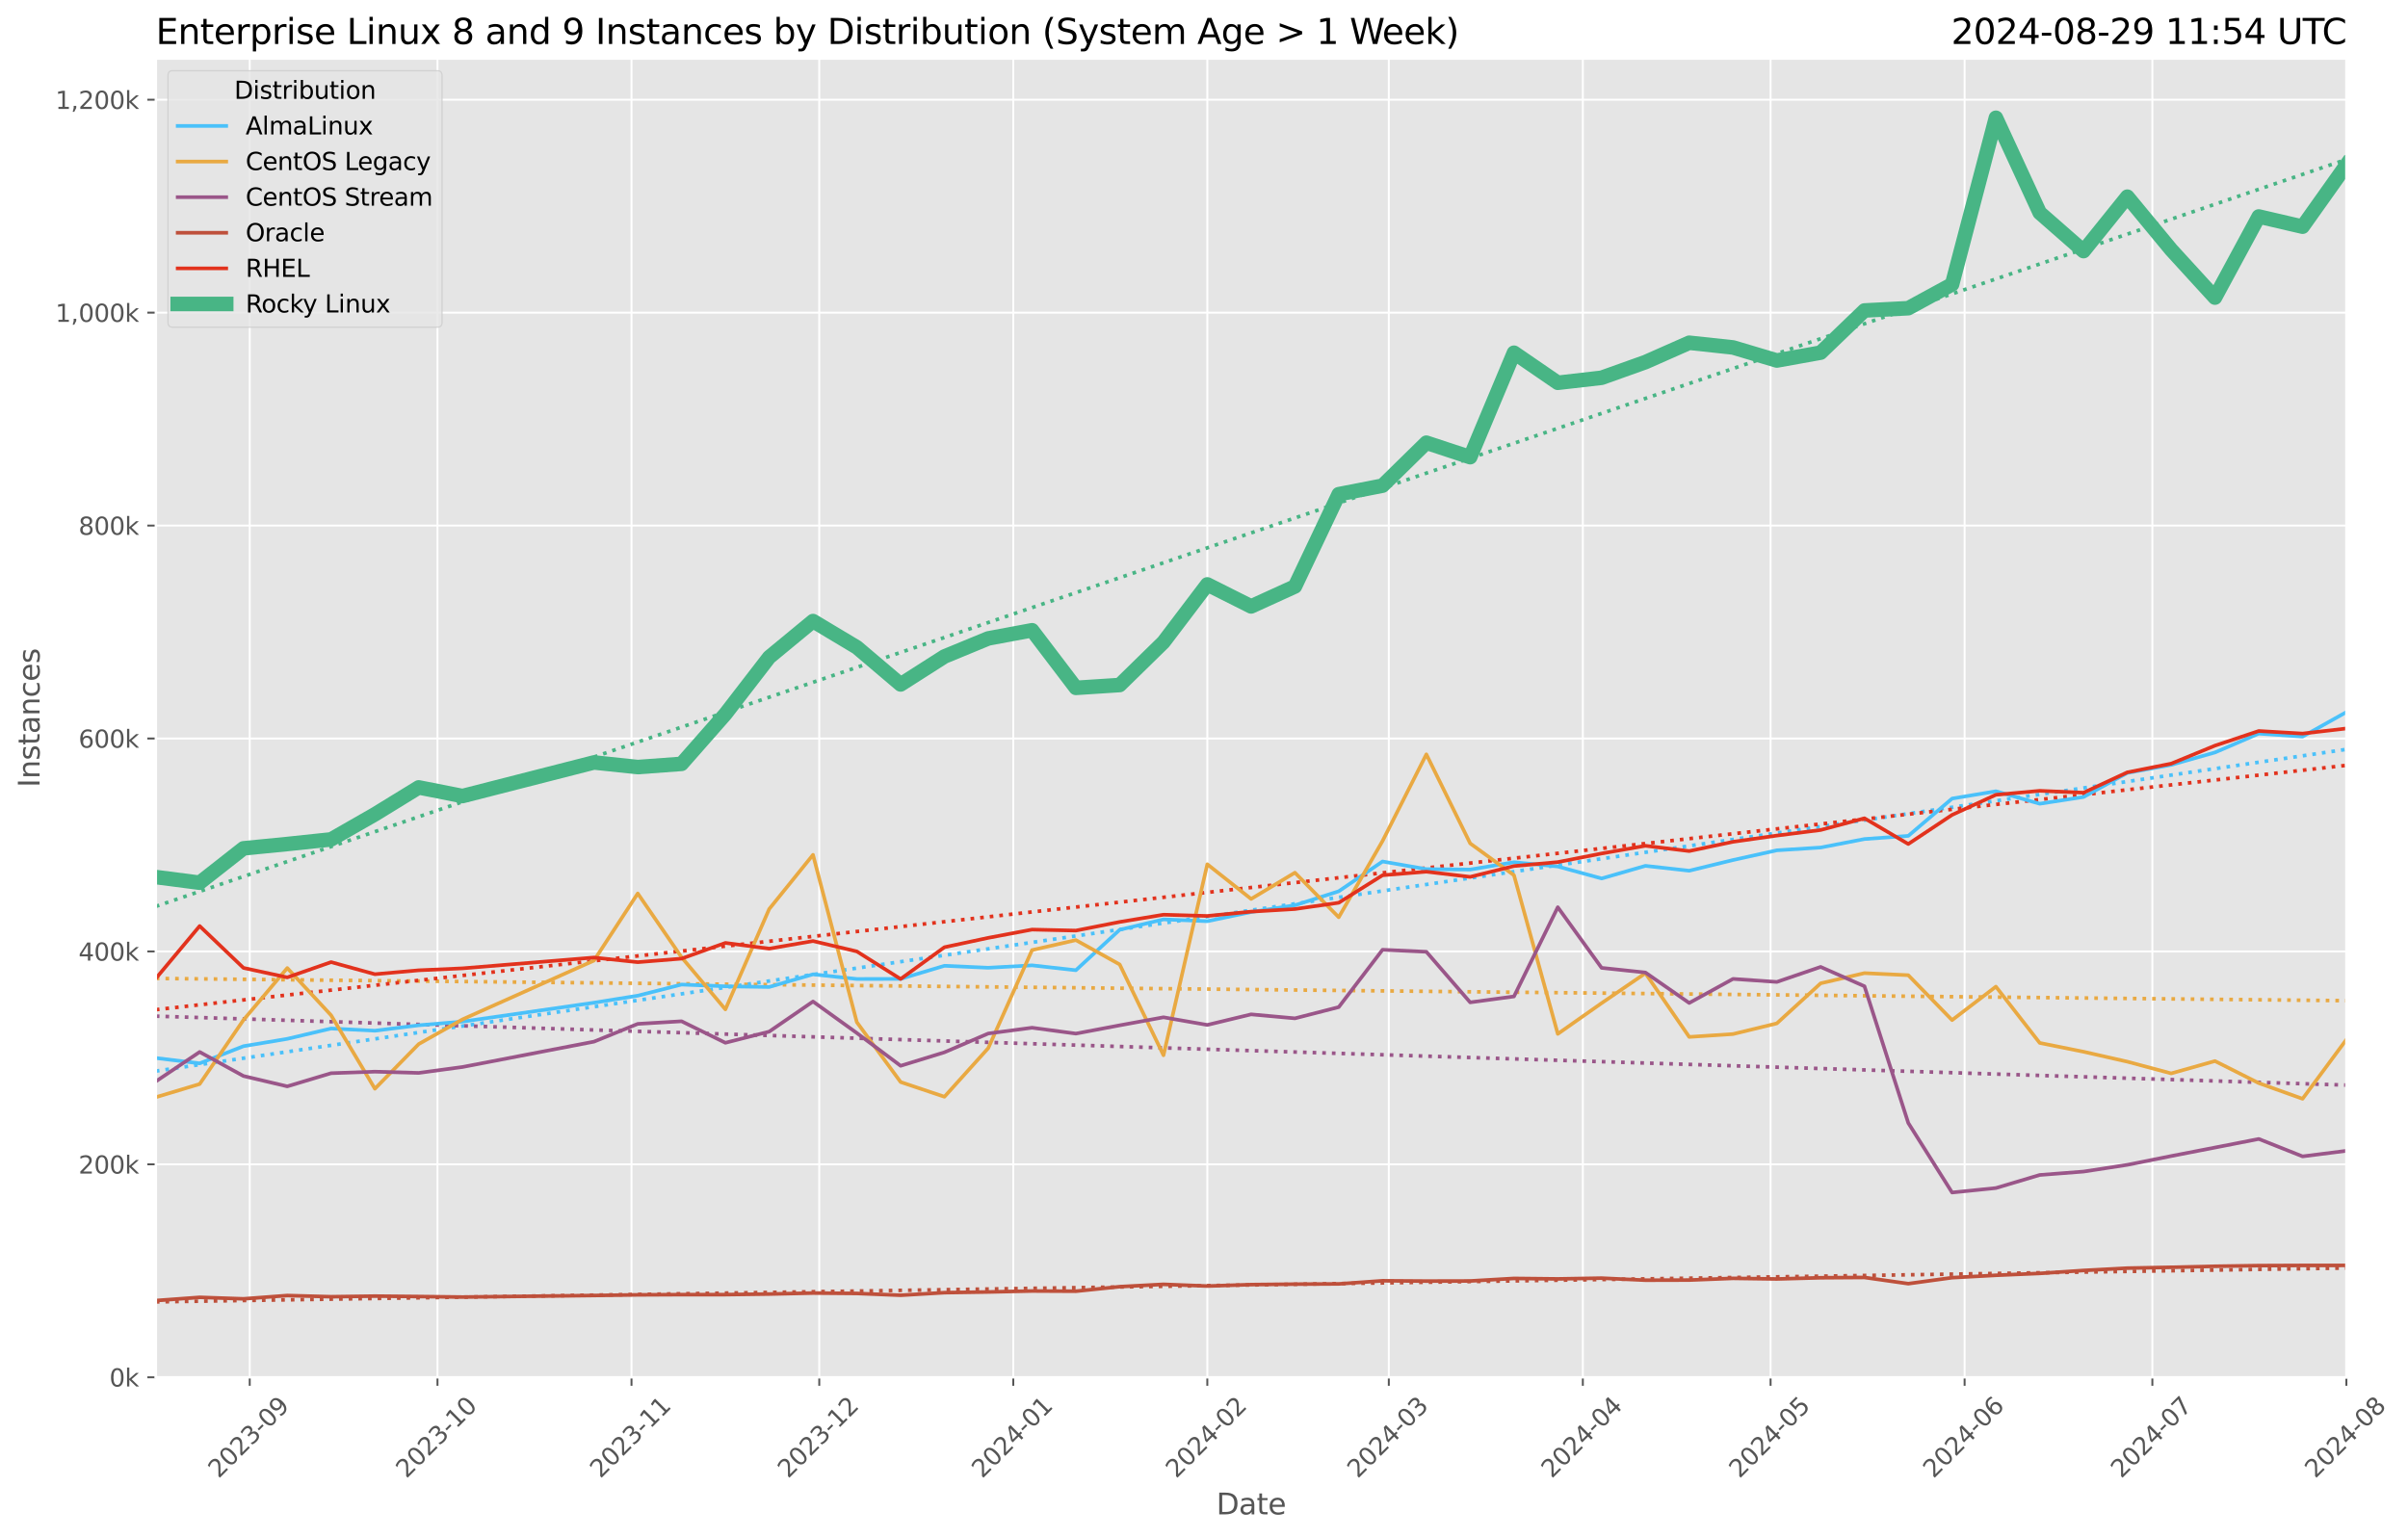 <?xml version="1.0" encoding="utf-8" standalone="no"?>
<!DOCTYPE svg PUBLIC "-//W3C//DTD SVG 1.1//EN"
  "http://www.w3.org/Graphics/SVG/1.1/DTD/svg11.dtd">
<svg xmlns:xlink="http://www.w3.org/1999/xlink" width="992.471pt" height="633.944pt" viewBox="0 0 992.471 633.944" xmlns="http://www.w3.org/2000/svg" version="1.1">
 <defs>
  <style type="text/css">*{stroke-linejoin: round; stroke-linecap: butt}</style>
 </defs>
 <g id="figure_1">
  <g id="patch_1">
   <path d="M 0 633.944 
L 992.471 633.944 
L 992.471 0 
L 0 0 
z
" style="fill: #ffffff"/>
  </g>
  <g id="axes_1">
   <g id="patch_2">
    <path d="M 64.233 567.742 
L 967.077 567.742 
L 967.077 24.142 
L 64.233 24.142 
z
" style="fill: #e5e5e5"/>
   </g>
   <g id="matplotlib.axis_1">
    <g id="xtick_1">
     <g id="line2d_1">
      <path d="M 102.926 567.742 
L 102.926 24.142 
" clip-path="url(#p8ebccf7038)" style="fill: none; stroke: #ffffff; stroke-width: 0.8; stroke-linecap: square"/>
     </g>
     <g id="line2d_2">
      <defs>
       <path id="m608f9d2c25" d="M 0 0 
L 0 3.5 
" style="stroke: #555555; stroke-width: 0.8"/>
      </defs>
      <g>
       <use xlink:href="#m608f9d2c25" x="102.926" y="567.742" style="fill: #555555; stroke: #555555; stroke-width: 0.8"/>
      </g>
     </g>
     <g id="text_1">
      <!-- 2023-09 -->
      <g style="fill: #555555" transform="translate(90.105 609.66)rotate(-45)scale(0.1 -0.1)">
       <defs>
        <path id="DejaVuSans-32" d="M 1228 531 
L 3431 531 
L 3431 0 
L 469 0 
L 469 531 
Q 828 903 1448 1529 
Q 2069 2156 2228 2338 
Q 2531 2678 2651 2914 
Q 2772 3150 2772 3378 
Q 2772 3750 2511 3984 
Q 2250 4219 1831 4219 
Q 1534 4219 1204 4116 
Q 875 4013 500 3803 
L 500 4441 
Q 881 4594 1212 4672 
Q 1544 4750 1819 4750 
Q 2544 4750 2975 4387 
Q 3406 4025 3406 3419 
Q 3406 3131 3298 2873 
Q 3191 2616 2906 2266 
Q 2828 2175 2409 1742 
Q 1991 1309 1228 531 
z
" transform="scale(0.016)"/>
        <path id="DejaVuSans-30" d="M 2034 4250 
Q 1547 4250 1301 3770 
Q 1056 3291 1056 2328 
Q 1056 1369 1301 889 
Q 1547 409 2034 409 
Q 2525 409 2770 889 
Q 3016 1369 3016 2328 
Q 3016 3291 2770 3770 
Q 2525 4250 2034 4250 
z
M 2034 4750 
Q 2819 4750 3233 4129 
Q 3647 3509 3647 2328 
Q 3647 1150 3233 529 
Q 2819 -91 2034 -91 
Q 1250 -91 836 529 
Q 422 1150 422 2328 
Q 422 3509 836 4129 
Q 1250 4750 2034 4750 
z
" transform="scale(0.016)"/>
        <path id="DejaVuSans-33" d="M 2597 2516 
Q 3050 2419 3304 2112 
Q 3559 1806 3559 1356 
Q 3559 666 3084 287 
Q 2609 -91 1734 -91 
Q 1441 -91 1130 -33 
Q 819 25 488 141 
L 488 750 
Q 750 597 1062 519 
Q 1375 441 1716 441 
Q 2309 441 2620 675 
Q 2931 909 2931 1356 
Q 2931 1769 2642 2001 
Q 2353 2234 1838 2234 
L 1294 2234 
L 1294 2753 
L 1863 2753 
Q 2328 2753 2575 2939 
Q 2822 3125 2822 3475 
Q 2822 3834 2567 4026 
Q 2313 4219 1838 4219 
Q 1578 4219 1281 4162 
Q 984 4106 628 3988 
L 628 4550 
Q 988 4650 1302 4700 
Q 1616 4750 1894 4750 
Q 2613 4750 3031 4423 
Q 3450 4097 3450 3541 
Q 3450 3153 3228 2886 
Q 3006 2619 2597 2516 
z
" transform="scale(0.016)"/>
        <path id="DejaVuSans-2d" d="M 313 2009 
L 1997 2009 
L 1997 1497 
L 313 1497 
L 313 2009 
z
" transform="scale(0.016)"/>
        <path id="DejaVuSans-39" d="M 703 97 
L 703 672 
Q 941 559 1184 500 
Q 1428 441 1663 441 
Q 2288 441 2617 861 
Q 2947 1281 2994 2138 
Q 2813 1869 2534 1725 
Q 2256 1581 1919 1581 
Q 1219 1581 811 2004 
Q 403 2428 403 3163 
Q 403 3881 828 4315 
Q 1253 4750 1959 4750 
Q 2769 4750 3195 4129 
Q 3622 3509 3622 2328 
Q 3622 1225 3098 567 
Q 2575 -91 1691 -91 
Q 1453 -91 1209 -44 
Q 966 3 703 97 
z
M 1959 2075 
Q 2384 2075 2632 2365 
Q 2881 2656 2881 3163 
Q 2881 3666 2632 3958 
Q 2384 4250 1959 4250 
Q 1534 4250 1286 3958 
Q 1038 3666 1038 3163 
Q 1038 2656 1286 2365 
Q 1534 2075 1959 2075 
z
" transform="scale(0.016)"/>
       </defs>
       <use xlink:href="#DejaVuSans-32"/>
       <use xlink:href="#DejaVuSans-30" x="63.623"/>
       <use xlink:href="#DejaVuSans-32" x="127.246"/>
       <use xlink:href="#DejaVuSans-33" x="190.869"/>
       <use xlink:href="#DejaVuSans-2d" x="254.492"/>
       <use xlink:href="#DejaVuSans-30" x="290.576"/>
       <use xlink:href="#DejaVuSans-39" x="354.199"/>
      </g>
     </g>
    </g>
    <g id="xtick_2">
     <g id="line2d_3">
      <path d="M 180.312 567.742 
L 180.312 24.142 
" clip-path="url(#p8ebccf7038)" style="fill: none; stroke: #ffffff; stroke-width: 0.8; stroke-linecap: square"/>
     </g>
     <g id="line2d_4">
      <g>
       <use xlink:href="#m608f9d2c25" x="180.312" y="567.742" style="fill: #555555; stroke: #555555; stroke-width: 0.8"/>
      </g>
     </g>
     <g id="text_2">
      <!-- 2023-10 -->
      <g style="fill: #555555" transform="translate(167.491 609.66)rotate(-45)scale(0.1 -0.1)">
       <defs>
        <path id="DejaVuSans-31" d="M 794 531 
L 1825 531 
L 1825 4091 
L 703 3866 
L 703 4441 
L 1819 4666 
L 2450 4666 
L 2450 531 
L 3481 531 
L 3481 0 
L 794 0 
L 794 531 
z
" transform="scale(0.016)"/>
       </defs>
       <use xlink:href="#DejaVuSans-32"/>
       <use xlink:href="#DejaVuSans-30" x="63.623"/>
       <use xlink:href="#DejaVuSans-32" x="127.246"/>
       <use xlink:href="#DejaVuSans-33" x="190.869"/>
       <use xlink:href="#DejaVuSans-2d" x="254.492"/>
       <use xlink:href="#DejaVuSans-31" x="290.576"/>
       <use xlink:href="#DejaVuSans-30" x="354.199"/>
      </g>
     </g>
    </g>
    <g id="xtick_3">
     <g id="line2d_5">
      <path d="M 260.279 567.742 
L 260.279 24.142 
" clip-path="url(#p8ebccf7038)" style="fill: none; stroke: #ffffff; stroke-width: 0.8; stroke-linecap: square"/>
     </g>
     <g id="line2d_6">
      <g>
       <use xlink:href="#m608f9d2c25" x="260.279" y="567.742" style="fill: #555555; stroke: #555555; stroke-width: 0.8"/>
      </g>
     </g>
     <g id="text_3">
      <!-- 2023-11 -->
      <g style="fill: #555555" transform="translate(247.457 609.66)rotate(-45)scale(0.1 -0.1)">
       <use xlink:href="#DejaVuSans-32"/>
       <use xlink:href="#DejaVuSans-30" x="63.623"/>
       <use xlink:href="#DejaVuSans-32" x="127.246"/>
       <use xlink:href="#DejaVuSans-33" x="190.869"/>
       <use xlink:href="#DejaVuSans-2d" x="254.492"/>
       <use xlink:href="#DejaVuSans-31" x="290.576"/>
       <use xlink:href="#DejaVuSans-31" x="354.199"/>
      </g>
     </g>
    </g>
    <g id="xtick_4">
     <g id="line2d_7">
      <path d="M 337.665 567.742 
L 337.665 24.142 
" clip-path="url(#p8ebccf7038)" style="fill: none; stroke: #ffffff; stroke-width: 0.8; stroke-linecap: square"/>
     </g>
     <g id="line2d_8">
      <g>
       <use xlink:href="#m608f9d2c25" x="337.665" y="567.742" style="fill: #555555; stroke: #555555; stroke-width: 0.8"/>
      </g>
     </g>
     <g id="text_4">
      <!-- 2023-12 -->
      <g style="fill: #555555" transform="translate(324.844 609.66)rotate(-45)scale(0.1 -0.1)">
       <use xlink:href="#DejaVuSans-32"/>
       <use xlink:href="#DejaVuSans-30" x="63.623"/>
       <use xlink:href="#DejaVuSans-32" x="127.246"/>
       <use xlink:href="#DejaVuSans-33" x="190.869"/>
       <use xlink:href="#DejaVuSans-2d" x="254.492"/>
       <use xlink:href="#DejaVuSans-31" x="290.576"/>
       <use xlink:href="#DejaVuSans-32" x="354.199"/>
      </g>
     </g>
    </g>
    <g id="xtick_5">
     <g id="line2d_9">
      <path d="M 417.631 567.742 
L 417.631 24.142 
" clip-path="url(#p8ebccf7038)" style="fill: none; stroke: #ffffff; stroke-width: 0.8; stroke-linecap: square"/>
     </g>
     <g id="line2d_10">
      <g>
       <use xlink:href="#m608f9d2c25" x="417.631" y="567.742" style="fill: #555555; stroke: #555555; stroke-width: 0.8"/>
      </g>
     </g>
     <g id="text_5">
      <!-- 2024-01 -->
      <g style="fill: #555555" transform="translate(404.81 609.66)rotate(-45)scale(0.1 -0.1)">
       <defs>
        <path id="DejaVuSans-34" d="M 2419 4116 
L 825 1625 
L 2419 1625 
L 2419 4116 
z
M 2253 4666 
L 3047 4666 
L 3047 1625 
L 3713 1625 
L 3713 1100 
L 3047 1100 
L 3047 0 
L 2419 0 
L 2419 1100 
L 313 1100 
L 313 1709 
L 2253 4666 
z
" transform="scale(0.016)"/>
       </defs>
       <use xlink:href="#DejaVuSans-32"/>
       <use xlink:href="#DejaVuSans-30" x="63.623"/>
       <use xlink:href="#DejaVuSans-32" x="127.246"/>
       <use xlink:href="#DejaVuSans-34" x="190.869"/>
       <use xlink:href="#DejaVuSans-2d" x="254.492"/>
       <use xlink:href="#DejaVuSans-30" x="290.576"/>
       <use xlink:href="#DejaVuSans-31" x="354.199"/>
      </g>
     </g>
    </g>
    <g id="xtick_6">
     <g id="line2d_11">
      <path d="M 497.598 567.742 
L 497.598 24.142 
" clip-path="url(#p8ebccf7038)" style="fill: none; stroke: #ffffff; stroke-width: 0.8; stroke-linecap: square"/>
     </g>
     <g id="line2d_12">
      <g>
       <use xlink:href="#m608f9d2c25" x="497.598" y="567.742" style="fill: #555555; stroke: #555555; stroke-width: 0.8"/>
      </g>
     </g>
     <g id="text_6">
      <!-- 2024-02 -->
      <g style="fill: #555555" transform="translate(484.776 609.66)rotate(-45)scale(0.1 -0.1)">
       <use xlink:href="#DejaVuSans-32"/>
       <use xlink:href="#DejaVuSans-30" x="63.623"/>
       <use xlink:href="#DejaVuSans-32" x="127.246"/>
       <use xlink:href="#DejaVuSans-34" x="190.869"/>
       <use xlink:href="#DejaVuSans-2d" x="254.492"/>
       <use xlink:href="#DejaVuSans-30" x="290.576"/>
       <use xlink:href="#DejaVuSans-32" x="354.199"/>
      </g>
     </g>
    </g>
    <g id="xtick_7">
     <g id="line2d_13">
      <path d="M 572.405 567.742 
L 572.405 24.142 
" clip-path="url(#p8ebccf7038)" style="fill: none; stroke: #ffffff; stroke-width: 0.8; stroke-linecap: square"/>
     </g>
     <g id="line2d_14">
      <g>
       <use xlink:href="#m608f9d2c25" x="572.405" y="567.742" style="fill: #555555; stroke: #555555; stroke-width: 0.8"/>
      </g>
     </g>
     <g id="text_7">
      <!-- 2024-03 -->
      <g style="fill: #555555" transform="translate(559.583 609.66)rotate(-45)scale(0.1 -0.1)">
       <use xlink:href="#DejaVuSans-32"/>
       <use xlink:href="#DejaVuSans-30" x="63.623"/>
       <use xlink:href="#DejaVuSans-32" x="127.246"/>
       <use xlink:href="#DejaVuSans-34" x="190.869"/>
       <use xlink:href="#DejaVuSans-2d" x="254.492"/>
       <use xlink:href="#DejaVuSans-30" x="290.576"/>
       <use xlink:href="#DejaVuSans-33" x="354.199"/>
      </g>
     </g>
    </g>
    <g id="xtick_8">
     <g id="line2d_15">
      <path d="M 652.371 567.742 
L 652.371 24.142 
" clip-path="url(#p8ebccf7038)" style="fill: none; stroke: #ffffff; stroke-width: 0.8; stroke-linecap: square"/>
     </g>
     <g id="line2d_16">
      <g>
       <use xlink:href="#m608f9d2c25" x="652.371" y="567.742" style="fill: #555555; stroke: #555555; stroke-width: 0.8"/>
      </g>
     </g>
     <g id="text_8">
      <!-- 2024-04 -->
      <g style="fill: #555555" transform="translate(639.55 609.66)rotate(-45)scale(0.1 -0.1)">
       <use xlink:href="#DejaVuSans-32"/>
       <use xlink:href="#DejaVuSans-30" x="63.623"/>
       <use xlink:href="#DejaVuSans-32" x="127.246"/>
       <use xlink:href="#DejaVuSans-34" x="190.869"/>
       <use xlink:href="#DejaVuSans-2d" x="254.492"/>
       <use xlink:href="#DejaVuSans-30" x="290.576"/>
       <use xlink:href="#DejaVuSans-34" x="354.199"/>
      </g>
     </g>
    </g>
    <g id="xtick_9">
     <g id="line2d_17">
      <path d="M 729.758 567.742 
L 729.758 24.142 
" clip-path="url(#p8ebccf7038)" style="fill: none; stroke: #ffffff; stroke-width: 0.8; stroke-linecap: square"/>
     </g>
     <g id="line2d_18">
      <g>
       <use xlink:href="#m608f9d2c25" x="729.758" y="567.742" style="fill: #555555; stroke: #555555; stroke-width: 0.8"/>
      </g>
     </g>
     <g id="text_9">
      <!-- 2024-05 -->
      <g style="fill: #555555" transform="translate(716.936 609.66)rotate(-45)scale(0.1 -0.1)">
       <defs>
        <path id="DejaVuSans-35" d="M 691 4666 
L 3169 4666 
L 3169 4134 
L 1269 4134 
L 1269 2991 
Q 1406 3038 1543 3061 
Q 1681 3084 1819 3084 
Q 2600 3084 3056 2656 
Q 3513 2228 3513 1497 
Q 3513 744 3044 326 
Q 2575 -91 1722 -91 
Q 1428 -91 1123 -41 
Q 819 9 494 109 
L 494 744 
Q 775 591 1075 516 
Q 1375 441 1709 441 
Q 2250 441 2565 725 
Q 2881 1009 2881 1497 
Q 2881 1984 2565 2268 
Q 2250 2553 1709 2553 
Q 1456 2553 1204 2497 
Q 953 2441 691 2322 
L 691 4666 
z
" transform="scale(0.016)"/>
       </defs>
       <use xlink:href="#DejaVuSans-32"/>
       <use xlink:href="#DejaVuSans-30" x="63.623"/>
       <use xlink:href="#DejaVuSans-32" x="127.246"/>
       <use xlink:href="#DejaVuSans-34" x="190.869"/>
       <use xlink:href="#DejaVuSans-2d" x="254.492"/>
       <use xlink:href="#DejaVuSans-30" x="290.576"/>
       <use xlink:href="#DejaVuSans-35" x="354.199"/>
      </g>
     </g>
    </g>
    <g id="xtick_10">
     <g id="line2d_19">
      <path d="M 809.724 567.742 
L 809.724 24.142 
" clip-path="url(#p8ebccf7038)" style="fill: none; stroke: #ffffff; stroke-width: 0.8; stroke-linecap: square"/>
     </g>
     <g id="line2d_20">
      <g>
       <use xlink:href="#m608f9d2c25" x="809.724" y="567.742" style="fill: #555555; stroke: #555555; stroke-width: 0.8"/>
      </g>
     </g>
     <g id="text_10">
      <!-- 2024-06 -->
      <g style="fill: #555555" transform="translate(796.902 609.66)rotate(-45)scale(0.1 -0.1)">
       <defs>
        <path id="DejaVuSans-36" d="M 2113 2584 
Q 1688 2584 1439 2293 
Q 1191 2003 1191 1497 
Q 1191 994 1439 701 
Q 1688 409 2113 409 
Q 2538 409 2786 701 
Q 3034 994 3034 1497 
Q 3034 2003 2786 2293 
Q 2538 2584 2113 2584 
z
M 3366 4563 
L 3366 3988 
Q 3128 4100 2886 4159 
Q 2644 4219 2406 4219 
Q 1781 4219 1451 3797 
Q 1122 3375 1075 2522 
Q 1259 2794 1537 2939 
Q 1816 3084 2150 3084 
Q 2853 3084 3261 2657 
Q 3669 2231 3669 1497 
Q 3669 778 3244 343 
Q 2819 -91 2113 -91 
Q 1303 -91 875 529 
Q 447 1150 447 2328 
Q 447 3434 972 4092 
Q 1497 4750 2381 4750 
Q 2619 4750 2861 4703 
Q 3103 4656 3366 4563 
z
" transform="scale(0.016)"/>
       </defs>
       <use xlink:href="#DejaVuSans-32"/>
       <use xlink:href="#DejaVuSans-30" x="63.623"/>
       <use xlink:href="#DejaVuSans-32" x="127.246"/>
       <use xlink:href="#DejaVuSans-34" x="190.869"/>
       <use xlink:href="#DejaVuSans-2d" x="254.492"/>
       <use xlink:href="#DejaVuSans-30" x="290.576"/>
       <use xlink:href="#DejaVuSans-36" x="354.199"/>
      </g>
     </g>
    </g>
    <g id="xtick_11">
     <g id="line2d_21">
      <path d="M 887.11 567.742 
L 887.11 24.142 
" clip-path="url(#p8ebccf7038)" style="fill: none; stroke: #ffffff; stroke-width: 0.8; stroke-linecap: square"/>
     </g>
     <g id="line2d_22">
      <g>
       <use xlink:href="#m608f9d2c25" x="887.11" y="567.742" style="fill: #555555; stroke: #555555; stroke-width: 0.8"/>
      </g>
     </g>
     <g id="text_11">
      <!-- 2024-07 -->
      <g style="fill: #555555" transform="translate(874.289 609.66)rotate(-45)scale(0.1 -0.1)">
       <defs>
        <path id="DejaVuSans-37" d="M 525 4666 
L 3525 4666 
L 3525 4397 
L 1831 0 
L 1172 0 
L 2766 4134 
L 525 4134 
L 525 4666 
z
" transform="scale(0.016)"/>
       </defs>
       <use xlink:href="#DejaVuSans-32"/>
       <use xlink:href="#DejaVuSans-30" x="63.623"/>
       <use xlink:href="#DejaVuSans-32" x="127.246"/>
       <use xlink:href="#DejaVuSans-34" x="190.869"/>
       <use xlink:href="#DejaVuSans-2d" x="254.492"/>
       <use xlink:href="#DejaVuSans-30" x="290.576"/>
       <use xlink:href="#DejaVuSans-37" x="354.199"/>
      </g>
     </g>
    </g>
    <g id="xtick_12">
     <g id="line2d_23">
      <path d="M 967.077 567.742 
L 967.077 24.142 
" clip-path="url(#p8ebccf7038)" style="fill: none; stroke: #ffffff; stroke-width: 0.8; stroke-linecap: square"/>
     </g>
     <g id="line2d_24">
      <g>
       <use xlink:href="#m608f9d2c25" x="967.077" y="567.742" style="fill: #555555; stroke: #555555; stroke-width: 0.8"/>
      </g>
     </g>
     <g id="text_12">
      <!-- 2024-08 -->
      <g style="fill: #555555" transform="translate(954.255 609.66)rotate(-45)scale(0.1 -0.1)">
       <defs>
        <path id="DejaVuSans-38" d="M 2034 2216 
Q 1584 2216 1326 1975 
Q 1069 1734 1069 1313 
Q 1069 891 1326 650 
Q 1584 409 2034 409 
Q 2484 409 2743 651 
Q 3003 894 3003 1313 
Q 3003 1734 2745 1975 
Q 2488 2216 2034 2216 
z
M 1403 2484 
Q 997 2584 770 2862 
Q 544 3141 544 3541 
Q 544 4100 942 4425 
Q 1341 4750 2034 4750 
Q 2731 4750 3128 4425 
Q 3525 4100 3525 3541 
Q 3525 3141 3298 2862 
Q 3072 2584 2669 2484 
Q 3125 2378 3379 2068 
Q 3634 1759 3634 1313 
Q 3634 634 3220 271 
Q 2806 -91 2034 -91 
Q 1263 -91 848 271 
Q 434 634 434 1313 
Q 434 1759 690 2068 
Q 947 2378 1403 2484 
z
M 1172 3481 
Q 1172 3119 1398 2916 
Q 1625 2713 2034 2713 
Q 2441 2713 2670 2916 
Q 2900 3119 2900 3481 
Q 2900 3844 2670 4047 
Q 2441 4250 2034 4250 
Q 1625 4250 1398 4047 
Q 1172 3844 1172 3481 
z
" transform="scale(0.016)"/>
       </defs>
       <use xlink:href="#DejaVuSans-32"/>
       <use xlink:href="#DejaVuSans-30" x="63.623"/>
       <use xlink:href="#DejaVuSans-32" x="127.246"/>
       <use xlink:href="#DejaVuSans-34" x="190.869"/>
       <use xlink:href="#DejaVuSans-2d" x="254.492"/>
       <use xlink:href="#DejaVuSans-30" x="290.576"/>
       <use xlink:href="#DejaVuSans-38" x="354.199"/>
      </g>
     </g>
    </g>
    <g id="text_13">
     <!-- Date -->
     <g style="fill: #555555" transform="translate(501.314 624.248)scale(0.12 -0.12)">
      <defs>
       <path id="DejaVuSans-44" d="M 1259 4147 
L 1259 519 
L 2022 519 
Q 2988 519 3436 956 
Q 3884 1394 3884 2338 
Q 3884 3275 3436 3711 
Q 2988 4147 2022 4147 
L 1259 4147 
z
M 628 4666 
L 1925 4666 
Q 3281 4666 3915 4102 
Q 4550 3538 4550 2338 
Q 4550 1131 3912 565 
Q 3275 0 1925 0 
L 628 0 
L 628 4666 
z
" transform="scale(0.016)"/>
       <path id="DejaVuSans-61" d="M 2194 1759 
Q 1497 1759 1228 1600 
Q 959 1441 959 1056 
Q 959 750 1161 570 
Q 1363 391 1709 391 
Q 2188 391 2477 730 
Q 2766 1069 2766 1631 
L 2766 1759 
L 2194 1759 
z
M 3341 1997 
L 3341 0 
L 2766 0 
L 2766 531 
Q 2569 213 2275 61 
Q 1981 -91 1556 -91 
Q 1019 -91 701 211 
Q 384 513 384 1019 
Q 384 1609 779 1909 
Q 1175 2209 1959 2209 
L 2766 2209 
L 2766 2266 
Q 2766 2663 2505 2880 
Q 2244 3097 1772 3097 
Q 1472 3097 1187 3025 
Q 903 2953 641 2809 
L 641 3341 
Q 956 3463 1253 3523 
Q 1550 3584 1831 3584 
Q 2591 3584 2966 3190 
Q 3341 2797 3341 1997 
z
" transform="scale(0.016)"/>
       <path id="DejaVuSans-74" d="M 1172 4494 
L 1172 3500 
L 2356 3500 
L 2356 3053 
L 1172 3053 
L 1172 1153 
Q 1172 725 1289 603 
Q 1406 481 1766 481 
L 2356 481 
L 2356 0 
L 1766 0 
Q 1100 0 847 248 
Q 594 497 594 1153 
L 594 3053 
L 172 3053 
L 172 3500 
L 594 3500 
L 594 4494 
L 1172 4494 
z
" transform="scale(0.016)"/>
       <path id="DejaVuSans-65" d="M 3597 1894 
L 3597 1613 
L 953 1613 
Q 991 1019 1311 708 
Q 1631 397 2203 397 
Q 2534 397 2845 478 
Q 3156 559 3463 722 
L 3463 178 
Q 3153 47 2828 -22 
Q 2503 -91 2169 -91 
Q 1331 -91 842 396 
Q 353 884 353 1716 
Q 353 2575 817 3079 
Q 1281 3584 2069 3584 
Q 2775 3584 3186 3129 
Q 3597 2675 3597 1894 
z
M 3022 2063 
Q 3016 2534 2758 2815 
Q 2500 3097 2075 3097 
Q 1594 3097 1305 2825 
Q 1016 2553 972 2059 
L 3022 2063 
z
" transform="scale(0.016)"/>
      </defs>
      <use xlink:href="#DejaVuSans-44"/>
      <use xlink:href="#DejaVuSans-61" x="77.002"/>
      <use xlink:href="#DejaVuSans-74" x="138.281"/>
      <use xlink:href="#DejaVuSans-65" x="177.49"/>
     </g>
    </g>
   </g>
   <g id="matplotlib.axis_2">
    <g id="ytick_1">
     <g id="line2d_25">
      <path d="M 64.233 567.742 
L 967.077 567.742 
" clip-path="url(#p8ebccf7038)" style="fill: none; stroke: #ffffff; stroke-width: 0.8; stroke-linecap: square"/>
     </g>
     <g id="line2d_26">
      <defs>
       <path id="m5bf5dc2315" d="M 0 0 
L -3.5 0 
" style="stroke: #555555; stroke-width: 0.8"/>
      </defs>
      <g>
       <use xlink:href="#m5bf5dc2315" x="64.233" y="567.742" style="fill: #555555; stroke: #555555; stroke-width: 0.8"/>
      </g>
     </g>
     <g id="text_14">
      <!-- 0k -->
      <g style="fill: #555555" transform="translate(45.079 571.541)scale(0.1 -0.1)">
       <defs>
        <path id="DejaVuSans-6b" d="M 581 4863 
L 1159 4863 
L 1159 1991 
L 2875 3500 
L 3609 3500 
L 1753 1863 
L 3688 0 
L 2938 0 
L 1159 1709 
L 1159 0 
L 581 0 
L 581 4863 
z
" transform="scale(0.016)"/>
       </defs>
       <use xlink:href="#DejaVuSans-30"/>
       <use xlink:href="#DejaVuSans-6b" x="63.623"/>
      </g>
     </g>
    </g>
    <g id="ytick_2">
     <g id="line2d_27">
      <path d="M 64.233 479.968 
L 967.077 479.968 
" clip-path="url(#p8ebccf7038)" style="fill: none; stroke: #ffffff; stroke-width: 0.8; stroke-linecap: square"/>
     </g>
     <g id="line2d_28">
      <g>
       <use xlink:href="#m5bf5dc2315" x="64.233" y="479.968" style="fill: #555555; stroke: #555555; stroke-width: 0.8"/>
      </g>
     </g>
     <g id="text_15">
      <!-- 200k -->
      <g style="fill: #555555" transform="translate(32.354 483.768)scale(0.1 -0.1)">
       <use xlink:href="#DejaVuSans-32"/>
       <use xlink:href="#DejaVuSans-30" x="63.623"/>
       <use xlink:href="#DejaVuSans-30" x="127.246"/>
       <use xlink:href="#DejaVuSans-6b" x="190.869"/>
      </g>
     </g>
    </g>
    <g id="ytick_3">
     <g id="line2d_29">
      <path d="M 64.233 392.195 
L 967.077 392.195 
" clip-path="url(#p8ebccf7038)" style="fill: none; stroke: #ffffff; stroke-width: 0.8; stroke-linecap: square"/>
     </g>
     <g id="line2d_30">
      <g>
       <use xlink:href="#m5bf5dc2315" x="64.233" y="392.195" style="fill: #555555; stroke: #555555; stroke-width: 0.8"/>
      </g>
     </g>
     <g id="text_16">
      <!-- 400k -->
      <g style="fill: #555555" transform="translate(32.354 395.994)scale(0.1 -0.1)">
       <use xlink:href="#DejaVuSans-34"/>
       <use xlink:href="#DejaVuSans-30" x="63.623"/>
       <use xlink:href="#DejaVuSans-30" x="127.246"/>
       <use xlink:href="#DejaVuSans-6b" x="190.869"/>
      </g>
     </g>
    </g>
    <g id="ytick_4">
     <g id="line2d_31">
      <path d="M 64.233 304.422 
L 967.077 304.422 
" clip-path="url(#p8ebccf7038)" style="fill: none; stroke: #ffffff; stroke-width: 0.8; stroke-linecap: square"/>
     </g>
     <g id="line2d_32">
      <g>
       <use xlink:href="#m5bf5dc2315" x="64.233" y="304.422" style="fill: #555555; stroke: #555555; stroke-width: 0.8"/>
      </g>
     </g>
     <g id="text_17">
      <!-- 600k -->
      <g style="fill: #555555" transform="translate(32.354 308.221)scale(0.1 -0.1)">
       <use xlink:href="#DejaVuSans-36"/>
       <use xlink:href="#DejaVuSans-30" x="63.623"/>
       <use xlink:href="#DejaVuSans-30" x="127.246"/>
       <use xlink:href="#DejaVuSans-6b" x="190.869"/>
      </g>
     </g>
    </g>
    <g id="ytick_5">
     <g id="line2d_33">
      <path d="M 64.233 216.648 
L 967.077 216.648 
" clip-path="url(#p8ebccf7038)" style="fill: none; stroke: #ffffff; stroke-width: 0.8; stroke-linecap: square"/>
     </g>
     <g id="line2d_34">
      <g>
       <use xlink:href="#m5bf5dc2315" x="64.233" y="216.648" style="fill: #555555; stroke: #555555; stroke-width: 0.8"/>
      </g>
     </g>
     <g id="text_18">
      <!-- 800k -->
      <g style="fill: #555555" transform="translate(32.354 220.448)scale(0.1 -0.1)">
       <use xlink:href="#DejaVuSans-38"/>
       <use xlink:href="#DejaVuSans-30" x="63.623"/>
       <use xlink:href="#DejaVuSans-30" x="127.246"/>
       <use xlink:href="#DejaVuSans-6b" x="190.869"/>
      </g>
     </g>
    </g>
    <g id="ytick_6">
     <g id="line2d_35">
      <path d="M 64.233 128.875 
L 967.077 128.875 
" clip-path="url(#p8ebccf7038)" style="fill: none; stroke: #ffffff; stroke-width: 0.8; stroke-linecap: square"/>
     </g>
     <g id="line2d_36">
      <g>
       <use xlink:href="#m5bf5dc2315" x="64.233" y="128.875" style="fill: #555555; stroke: #555555; stroke-width: 0.8"/>
      </g>
     </g>
     <g id="text_19">
      <!-- 1,000k -->
      <g style="fill: #555555" transform="translate(22.814 132.674)scale(0.1 -0.1)">
       <defs>
        <path id="DejaVuSans-2c" d="M 750 794 
L 1409 794 
L 1409 256 
L 897 -744 
L 494 -744 
L 750 256 
L 750 794 
z
" transform="scale(0.016)"/>
       </defs>
       <use xlink:href="#DejaVuSans-31"/>
       <use xlink:href="#DejaVuSans-2c" x="63.623"/>
       <use xlink:href="#DejaVuSans-30" x="95.41"/>
       <use xlink:href="#DejaVuSans-30" x="159.033"/>
       <use xlink:href="#DejaVuSans-30" x="222.656"/>
       <use xlink:href="#DejaVuSans-6b" x="286.279"/>
      </g>
     </g>
    </g>
    <g id="ytick_7">
     <g id="line2d_37">
      <path d="M 64.233 41.102 
L 967.077 41.102 
" clip-path="url(#p8ebccf7038)" style="fill: none; stroke: #ffffff; stroke-width: 0.8; stroke-linecap: square"/>
     </g>
     <g id="line2d_38">
      <g>
       <use xlink:href="#m5bf5dc2315" x="64.233" y="41.102" style="fill: #555555; stroke: #555555; stroke-width: 0.8"/>
      </g>
     </g>
     <g id="text_20">
      <!-- 1,200k -->
      <g style="fill: #555555" transform="translate(22.814 44.901)scale(0.1 -0.1)">
       <use xlink:href="#DejaVuSans-31"/>
       <use xlink:href="#DejaVuSans-2c" x="63.623"/>
       <use xlink:href="#DejaVuSans-32" x="95.41"/>
       <use xlink:href="#DejaVuSans-30" x="159.033"/>
       <use xlink:href="#DejaVuSans-30" x="222.656"/>
       <use xlink:href="#DejaVuSans-6b" x="286.279"/>
      </g>
     </g>
    </g>
    <g id="text_21">
     <!-- Instances -->
     <g style="fill: #555555" transform="translate(16.318 324.588)rotate(-90)scale(0.12 -0.12)">
      <defs>
       <path id="DejaVuSans-49" d="M 628 4666 
L 1259 4666 
L 1259 0 
L 628 0 
L 628 4666 
z
" transform="scale(0.016)"/>
       <path id="DejaVuSans-6e" d="M 3513 2113 
L 3513 0 
L 2938 0 
L 2938 2094 
Q 2938 2591 2744 2837 
Q 2550 3084 2163 3084 
Q 1697 3084 1428 2787 
Q 1159 2491 1159 1978 
L 1159 0 
L 581 0 
L 581 3500 
L 1159 3500 
L 1159 2956 
Q 1366 3272 1645 3428 
Q 1925 3584 2291 3584 
Q 2894 3584 3203 3211 
Q 3513 2838 3513 2113 
z
" transform="scale(0.016)"/>
       <path id="DejaVuSans-73" d="M 2834 3397 
L 2834 2853 
Q 2591 2978 2328 3040 
Q 2066 3103 1784 3103 
Q 1356 3103 1142 2972 
Q 928 2841 928 2578 
Q 928 2378 1081 2264 
Q 1234 2150 1697 2047 
L 1894 2003 
Q 2506 1872 2764 1633 
Q 3022 1394 3022 966 
Q 3022 478 2636 193 
Q 2250 -91 1575 -91 
Q 1294 -91 989 -36 
Q 684 19 347 128 
L 347 722 
Q 666 556 975 473 
Q 1284 391 1588 391 
Q 1994 391 2212 530 
Q 2431 669 2431 922 
Q 2431 1156 2273 1281 
Q 2116 1406 1581 1522 
L 1381 1569 
Q 847 1681 609 1914 
Q 372 2147 372 2553 
Q 372 3047 722 3315 
Q 1072 3584 1716 3584 
Q 2034 3584 2315 3537 
Q 2597 3491 2834 3397 
z
" transform="scale(0.016)"/>
       <path id="DejaVuSans-63" d="M 3122 3366 
L 3122 2828 
Q 2878 2963 2633 3030 
Q 2388 3097 2138 3097 
Q 1578 3097 1268 2742 
Q 959 2388 959 1747 
Q 959 1106 1268 751 
Q 1578 397 2138 397 
Q 2388 397 2633 464 
Q 2878 531 3122 666 
L 3122 134 
Q 2881 22 2623 -34 
Q 2366 -91 2075 -91 
Q 1284 -91 818 406 
Q 353 903 353 1747 
Q 353 2603 823 3093 
Q 1294 3584 2113 3584 
Q 2378 3584 2631 3529 
Q 2884 3475 3122 3366 
z
" transform="scale(0.016)"/>
      </defs>
      <use xlink:href="#DejaVuSans-49"/>
      <use xlink:href="#DejaVuSans-6e" x="29.492"/>
      <use xlink:href="#DejaVuSans-73" x="92.871"/>
      <use xlink:href="#DejaVuSans-74" x="144.971"/>
      <use xlink:href="#DejaVuSans-61" x="184.18"/>
      <use xlink:href="#DejaVuSans-6e" x="245.459"/>
      <use xlink:href="#DejaVuSans-63" x="308.838"/>
      <use xlink:href="#DejaVuSans-65" x="363.818"/>
      <use xlink:href="#DejaVuSans-73" x="425.342"/>
     </g>
    </g>
   </g>
   <g id="line2d_39">
    <path d="M 64.233 441.519 
L 73.352 440.179 
L 82.472 438.84 
L 91.591 437.5 
L 100.711 436.161 
L 109.831 434.821 
L 118.95 433.482 
L 128.07 432.142 
L 137.19 430.802 
L 146.309 429.463 
L 155.429 428.123 
L 164.548 426.784 
L 173.668 425.444 
L 182.788 424.105 
L 191.907 422.765 
L 201.027 421.425 
L 210.147 420.086 
L 219.266 418.746 
L 228.386 417.407 
L 237.506 416.067 
L 246.625 414.728 
L 255.745 413.388 
L 264.865 412.048 
L 273.984 410.709 
L 283.104 409.369 
L 292.223 408.03 
L 301.343 406.69 
L 310.463 405.351 
L 319.582 404.011 
L 328.702 402.671 
L 337.822 401.332 
L 346.941 399.992 
L 356.061 398.653 
L 365.18 397.313 
L 374.3 395.974 
L 383.42 394.634 
L 392.539 393.294 
L 401.659 391.955 
L 410.779 390.615 
L 419.898 389.276 
L 429.018 387.936 
L 438.138 386.597 
L 447.257 385.257 
L 456.377 383.917 
L 465.497 382.578 
L 474.616 381.238 
L 483.736 379.899 
L 492.855 378.559 
L 501.975 377.22 
L 511.095 375.88 
L 520.214 374.54 
L 529.334 373.201 
L 538.454 371.861 
L 547.573 370.522 
L 556.693 369.182 
L 565.812 367.843 
L 574.932 366.503 
L 584.052 365.163 
L 593.171 363.824 
L 602.291 362.484 
L 611.411 361.145 
L 620.53 359.805 
L 629.65 358.466 
L 638.77 357.126 
L 647.889 355.786 
L 657.009 354.447 
L 666.129 353.107 
L 675.248 351.768 
L 684.368 350.428 
L 693.487 349.089 
L 702.607 347.749 
L 711.727 346.409 
L 720.846 345.07 
L 729.966 343.73 
L 739.086 342.391 
L 748.205 341.051 
L 757.325 339.712 
L 766.444 338.372 
L 775.564 337.032 
L 784.684 335.693 
L 793.803 334.353 
L 802.923 333.014 
L 812.043 331.674 
L 821.162 330.335 
L 830.282 328.995 
L 839.402 327.655 
L 848.521 326.316 
L 857.641 324.976 
L 866.76 323.637 
L 875.88 322.297 
L 885 320.958 
L 894.119 319.618 
L 903.239 318.278 
L 912.359 316.939 
L 921.478 315.599 
L 930.598 314.26 
L 939.718 312.92 
L 948.837 311.581 
L 957.957 310.241 
L 967.077 308.901 
" clip-path="url(#p8ebccf7038)" style="fill: none; stroke-dasharray: 1.5,2.475; stroke-dashoffset: 0; stroke: #4ac1fa; stroke-width: 1.5"/>
   </g>
   <g id="line2d_40">
    <path d="M 64.233 403.326 
L 73.352 403.419 
L 82.472 403.511 
L 91.591 403.604 
L 100.711 403.696 
L 109.831 403.789 
L 118.95 403.882 
L 128.07 403.974 
L 137.19 404.067 
L 146.309 404.159 
L 155.429 404.252 
L 164.548 404.345 
L 173.668 404.437 
L 182.788 404.53 
L 191.907 404.622 
L 201.027 404.715 
L 210.147 404.808 
L 219.266 404.9 
L 228.386 404.993 
L 237.506 405.085 
L 246.625 405.178 
L 255.745 405.271 
L 264.865 405.363 
L 273.984 405.456 
L 283.104 405.548 
L 292.223 405.641 
L 301.343 405.734 
L 310.463 405.826 
L 319.582 405.919 
L 328.702 406.011 
L 337.822 406.104 
L 346.941 406.197 
L 356.061 406.289 
L 365.18 406.382 
L 374.3 406.474 
L 383.42 406.567 
L 392.539 406.66 
L 401.659 406.752 
L 410.779 406.845 
L 419.898 406.937 
L 429.018 407.03 
L 438.138 407.123 
L 447.257 407.215 
L 456.377 407.308 
L 465.497 407.401 
L 474.616 407.493 
L 483.736 407.586 
L 492.855 407.678 
L 501.975 407.771 
L 511.095 407.864 
L 520.214 407.956 
L 529.334 408.049 
L 538.454 408.141 
L 547.573 408.234 
L 556.693 408.327 
L 565.812 408.419 
L 574.932 408.512 
L 584.052 408.604 
L 593.171 408.697 
L 602.291 408.79 
L 611.411 408.882 
L 620.53 408.975 
L 629.65 409.067 
L 638.77 409.16 
L 647.889 409.253 
L 657.009 409.345 
L 666.129 409.438 
L 675.248 409.53 
L 684.368 409.623 
L 693.487 409.716 
L 702.607 409.808 
L 711.727 409.901 
L 720.846 409.993 
L 729.966 410.086 
L 739.086 410.179 
L 748.205 410.271 
L 757.325 410.364 
L 766.444 410.456 
L 775.564 410.549 
L 784.684 410.642 
L 793.803 410.734 
L 802.923 410.827 
L 812.043 410.919 
L 821.162 411.012 
L 830.282 411.105 
L 839.402 411.197 
L 848.521 411.29 
L 857.641 411.383 
L 866.76 411.475 
L 875.88 411.568 
L 885 411.66 
L 894.119 411.753 
L 903.239 411.846 
L 912.359 411.938 
L 921.478 412.031 
L 930.598 412.123 
L 939.718 412.216 
L 948.837 412.309 
L 957.957 412.401 
L 967.077 412.494 
" clip-path="url(#p8ebccf7038)" style="fill: none; stroke-dasharray: 1.5,2.475; stroke-dashoffset: 0; stroke: #e9a942; stroke-width: 1.5"/>
   </g>
   <g id="line2d_41">
    <path d="M 64.233 418.882 
L 73.352 419.169 
L 82.472 419.456 
L 91.591 419.742 
L 100.711 420.029 
L 109.831 420.316 
L 118.95 420.603 
L 128.07 420.89 
L 137.19 421.177 
L 146.309 421.464 
L 155.429 421.751 
L 164.548 422.038 
L 173.668 422.325 
L 182.788 422.612 
L 191.907 422.899 
L 201.027 423.186 
L 210.147 423.473 
L 219.266 423.76 
L 228.386 424.047 
L 237.506 424.334 
L 246.625 424.621 
L 255.745 424.908 
L 264.865 425.195 
L 273.984 425.482 
L 283.104 425.769 
L 292.223 426.056 
L 301.343 426.343 
L 310.463 426.63 
L 319.582 426.917 
L 328.702 427.204 
L 337.822 427.491 
L 346.941 427.778 
L 356.061 428.065 
L 365.18 428.352 
L 374.3 428.638 
L 383.42 428.925 
L 392.539 429.212 
L 401.659 429.499 
L 410.779 429.786 
L 419.898 430.073 
L 429.018 430.36 
L 438.138 430.647 
L 447.257 430.934 
L 456.377 431.221 
L 465.497 431.508 
L 474.616 431.795 
L 483.736 432.082 
L 492.855 432.369 
L 501.975 432.656 
L 511.095 432.943 
L 520.214 433.23 
L 529.334 433.517 
L 538.454 433.804 
L 547.573 434.091 
L 556.693 434.378 
L 565.812 434.665 
L 574.932 434.952 
L 584.052 435.239 
L 593.171 435.526 
L 602.291 435.813 
L 611.411 436.1 
L 620.53 436.387 
L 629.65 436.674 
L 638.77 436.961 
L 647.889 437.248 
L 657.009 437.535 
L 666.129 437.821 
L 675.248 438.108 
L 684.368 438.395 
L 693.487 438.682 
L 702.607 438.969 
L 711.727 439.256 
L 720.846 439.543 
L 729.966 439.83 
L 739.086 440.117 
L 748.205 440.404 
L 757.325 440.691 
L 766.444 440.978 
L 775.564 441.265 
L 784.684 441.552 
L 793.803 441.839 
L 802.923 442.126 
L 812.043 442.413 
L 821.162 442.7 
L 830.282 442.987 
L 839.402 443.274 
L 848.521 443.561 
L 857.641 443.848 
L 866.76 444.135 
L 875.88 444.422 
L 885 444.709 
L 894.119 444.996 
L 903.239 445.283 
L 912.359 445.57 
L 921.478 445.857 
L 930.598 446.144 
L 939.718 446.431 
L 948.837 446.717 
L 957.957 447.004 
L 967.077 447.291 
" clip-path="url(#p8ebccf7038)" style="fill: none; stroke-dasharray: 1.5,2.475; stroke-dashoffset: 0; stroke: #9a5689; stroke-width: 1.5"/>
   </g>
   <g id="line2d_42">
    <path d="M 64.233 536.652 
L 73.352 536.511 
L 82.472 536.37 
L 91.591 536.229 
L 100.711 536.088 
L 109.831 535.947 
L 118.95 535.806 
L 128.07 535.666 
L 137.19 535.525 
L 146.309 535.384 
L 155.429 535.243 
L 164.548 535.102 
L 173.668 534.961 
L 182.788 534.82 
L 191.907 534.68 
L 201.027 534.539 
L 210.147 534.398 
L 219.266 534.257 
L 228.386 534.116 
L 237.506 533.975 
L 246.625 533.834 
L 255.745 533.694 
L 264.865 533.553 
L 273.984 533.412 
L 283.104 533.271 
L 292.223 533.13 
L 301.343 532.989 
L 310.463 532.849 
L 319.582 532.708 
L 328.702 532.567 
L 337.822 532.426 
L 346.941 532.285 
L 356.061 532.144 
L 365.18 532.003 
L 374.3 531.863 
L 383.42 531.722 
L 392.539 531.581 
L 401.659 531.44 
L 410.779 531.299 
L 419.898 531.158 
L 429.018 531.017 
L 438.138 530.877 
L 447.257 530.736 
L 456.377 530.595 
L 465.497 530.454 
L 474.616 530.313 
L 483.736 530.172 
L 492.855 530.032 
L 501.975 529.891 
L 511.095 529.75 
L 520.214 529.609 
L 529.334 529.468 
L 538.454 529.327 
L 547.573 529.186 
L 556.693 529.046 
L 565.812 528.905 
L 574.932 528.764 
L 584.052 528.623 
L 593.171 528.482 
L 602.291 528.341 
L 611.411 528.2 
L 620.53 528.06 
L 629.65 527.919 
L 638.77 527.778 
L 647.889 527.637 
L 657.009 527.496 
L 666.129 527.355 
L 675.248 527.214 
L 684.368 527.074 
L 693.487 526.933 
L 702.607 526.792 
L 711.727 526.651 
L 720.846 526.51 
L 729.966 526.369 
L 739.086 526.229 
L 748.205 526.088 
L 757.325 525.947 
L 766.444 525.806 
L 775.564 525.665 
L 784.684 525.524 
L 793.803 525.383 
L 802.923 525.243 
L 812.043 525.102 
L 821.162 524.961 
L 830.282 524.82 
L 839.402 524.679 
L 848.521 524.538 
L 857.641 524.397 
L 866.76 524.257 
L 875.88 524.116 
L 885 523.975 
L 894.119 523.834 
L 903.239 523.693 
L 912.359 523.552 
L 921.478 523.411 
L 930.598 523.271 
L 939.718 523.13 
L 948.837 522.989 
L 957.957 522.848 
L 967.077 522.707 
" clip-path="url(#p8ebccf7038)" style="fill: none; stroke-dasharray: 1.5,2.475; stroke-dashoffset: 0; stroke: #be503b; stroke-width: 1.5"/>
   </g>
   <g id="line2d_43">
    <path d="M 64.233 416.21 
L 73.352 415.192 
L 82.472 414.175 
L 91.591 413.158 
L 100.711 412.14 
L 109.831 411.123 
L 118.95 410.105 
L 128.07 409.088 
L 137.19 408.071 
L 146.309 407.053 
L 155.429 406.036 
L 164.548 405.019 
L 173.668 404.001 
L 182.788 402.984 
L 191.907 401.967 
L 201.027 400.949 
L 210.147 399.932 
L 219.266 398.914 
L 228.386 397.897 
L 237.506 396.88 
L 246.625 395.862 
L 255.745 394.845 
L 264.865 393.828 
L 273.984 392.81 
L 283.104 391.793 
L 292.223 390.776 
L 301.343 389.758 
L 310.463 388.741 
L 319.582 387.723 
L 328.702 386.706 
L 337.822 385.689 
L 346.941 384.671 
L 356.061 383.654 
L 365.18 382.637 
L 374.3 381.619 
L 383.42 380.602 
L 392.539 379.585 
L 401.659 378.567 
L 410.779 377.55 
L 419.898 376.532 
L 429.018 375.515 
L 438.138 374.498 
L 447.257 373.48 
L 456.377 372.463 
L 465.497 371.446 
L 474.616 370.428 
L 483.736 369.411 
L 492.855 368.394 
L 501.975 367.376 
L 511.095 366.359 
L 520.214 365.341 
L 529.334 364.324 
L 538.454 363.307 
L 547.573 362.289 
L 556.693 361.272 
L 565.812 360.255 
L 574.932 359.237 
L 584.052 358.22 
L 593.171 357.203 
L 602.291 356.185 
L 611.411 355.168 
L 620.53 354.15 
L 629.65 353.133 
L 638.77 352.116 
L 647.889 351.098 
L 657.009 350.081 
L 666.129 349.064 
L 675.248 348.046 
L 684.368 347.029 
L 693.487 346.012 
L 702.607 344.994 
L 711.727 343.977 
L 720.846 342.959 
L 729.966 341.942 
L 739.086 340.925 
L 748.205 339.907 
L 757.325 338.89 
L 766.444 337.873 
L 775.564 336.855 
L 784.684 335.838 
L 793.803 334.821 
L 802.923 333.803 
L 812.043 332.786 
L 821.162 331.768 
L 830.282 330.751 
L 839.402 329.734 
L 848.521 328.716 
L 857.641 327.699 
L 866.76 326.682 
L 875.88 325.664 
L 885 324.647 
L 894.119 323.629 
L 903.239 322.612 
L 912.359 321.595 
L 921.478 320.577 
L 930.598 319.56 
L 939.718 318.543 
L 948.837 317.525 
L 957.957 316.508 
L 967.077 315.491 
" clip-path="url(#p8ebccf7038)" style="fill: none; stroke-dasharray: 1.5,2.475; stroke-dashoffset: 0; stroke: #e2321d; stroke-width: 1.5"/>
   </g>
   <g id="line2d_44">
    <path d="M 64.233 373.625 
L 73.352 370.515 
L 82.472 367.405 
L 91.591 364.295 
L 100.711 361.185 
L 109.831 358.075 
L 118.95 354.964 
L 128.07 351.854 
L 137.19 348.744 
L 146.309 345.634 
L 155.429 342.524 
L 164.548 339.414 
L 173.668 336.304 
L 182.788 333.193 
L 191.907 330.083 
L 201.027 326.973 
L 210.147 323.863 
L 219.266 320.753 
L 228.386 317.643 
L 237.506 314.532 
L 246.625 311.422 
L 255.745 308.312 
L 264.865 305.202 
L 273.984 302.092 
L 283.104 298.982 
L 292.223 295.871 
L 301.343 292.761 
L 310.463 289.651 
L 319.582 286.541 
L 328.702 283.431 
L 337.822 280.321 
L 346.941 277.211 
L 356.061 274.1 
L 365.18 270.99 
L 374.3 267.88 
L 383.42 264.77 
L 392.539 261.66 
L 401.659 258.55 
L 410.779 255.439 
L 419.898 252.329 
L 429.018 249.219 
L 438.138 246.109 
L 447.257 242.999 
L 456.377 239.889 
L 465.497 236.778 
L 474.616 233.668 
L 483.736 230.558 
L 492.855 227.448 
L 501.975 224.338 
L 511.095 221.228 
L 520.214 218.117 
L 529.334 215.007 
L 538.454 211.897 
L 547.573 208.787 
L 556.693 205.677 
L 565.812 202.567 
L 574.932 199.457 
L 584.052 196.346 
L 593.171 193.236 
L 602.291 190.126 
L 611.411 187.016 
L 620.53 183.906 
L 629.65 180.796 
L 638.77 177.685 
L 647.889 174.575 
L 657.009 171.465 
L 666.129 168.355 
L 675.248 165.245 
L 684.368 162.135 
L 693.487 159.024 
L 702.607 155.914 
L 711.727 152.804 
L 720.846 149.694 
L 729.966 146.584 
L 739.086 143.474 
L 748.205 140.364 
L 757.325 137.253 
L 766.444 134.143 
L 775.564 131.033 
L 784.684 127.923 
L 793.803 124.813 
L 802.923 121.703 
L 812.043 118.592 
L 821.162 115.482 
L 830.282 112.372 
L 839.402 109.262 
L 848.521 106.152 
L 857.641 103.042 
L 866.76 99.931 
L 875.88 96.821 
L 885 93.711 
L 894.119 90.601 
L 903.239 87.491 
L 912.359 84.381 
L 921.478 81.27 
L 930.598 78.16 
L 939.718 75.05 
L 948.837 71.94 
L 957.957 68.83 
L 967.077 65.72 
" clip-path="url(#p8ebccf7038)" style="fill: none; stroke-dasharray: 1.5,2.475; stroke-dashoffset: 0; stroke: #48b585; stroke-width: 1.5"/>
   </g>
   <g id="line2d_45">
    <path d="M 64.233 436.134 
L 82.289 438.337 
L 100.346 431.257 
L 118.403 428.231 
L 136.46 423.969 
L 154.517 424.876 
L 172.574 422.633 
L 190.631 421.112 
L 244.801 413.328 
L 262.858 410.432 
L 280.915 405.847 
L 298.972 406.582 
L 317.029 406.854 
L 335.086 401.628 
L 353.143 403.556 
L 371.199 403.513 
L 389.256 398.116 
L 407.313 398.927 
L 425.37 397.931 
L 443.427 399.946 
L 461.484 383.261 
L 479.541 378.987 
L 497.598 379.74 
L 515.654 375.953 
L 533.711 373.153 
L 551.768 367.399 
L 569.825 355.122 
L 587.882 358.276 
L 605.939 358.445 
L 623.996 355.426 
L 642.053 357.176 
L 660.11 362.121 
L 678.166 356.918 
L 696.223 358.927 
L 714.28 354.52 
L 732.337 350.514 
L 750.394 349.363 
L 768.451 345.867 
L 786.508 344.565 
L 804.565 329.182 
L 822.621 326.173 
L 840.678 331.312 
L 858.735 328.534 
L 876.792 318.596 
L 894.849 315.291 
L 912.906 310.175 
L 930.963 302.396 
L 949.02 303.637 
L 967.077 293.534 
" clip-path="url(#p8ebccf7038)" style="fill: none; stroke: #4ac1fa; stroke-width: 1.5; stroke-linecap: square"/>
   </g>
   <g id="line2d_46">
    <path d="M 64.233 452.29 
L 82.289 446.863 
L 100.346 420.462 
L 118.403 399.044 
L 136.46 418.517 
L 154.517 448.795 
L 172.574 430.382 
L 190.631 420.21 
L 244.801 395.969 
L 262.858 368.296 
L 280.915 394.597 
L 298.972 416.087 
L 317.029 374.718 
L 335.086 352.371 
L 353.143 421.363 
L 371.199 446.037 
L 389.256 452.1 
L 407.313 432.064 
L 425.37 391.639 
L 443.427 387.526 
L 461.484 397.561 
L 479.541 434.996 
L 497.598 356.257 
L 515.654 370.562 
L 533.711 359.731 
L 551.768 378.109 
L 569.825 346.67 
L 587.882 310.951 
L 605.939 347.659 
L 623.996 360.786 
L 642.053 426.189 
L 660.11 413.516 
L 678.166 401.174 
L 696.223 427.439 
L 714.28 426.256 
L 732.337 421.857 
L 750.394 405.34 
L 768.451 401.139 
L 786.508 401.994 
L 804.565 420.506 
L 822.621 406.707 
L 840.678 429.912 
L 858.735 433.543 
L 876.792 437.637 
L 894.849 442.477 
L 912.906 437.389 
L 930.963 446.473 
L 949.02 452.938 
L 967.077 428.535 
" clip-path="url(#p8ebccf7038)" style="fill: none; stroke: #e9a942; stroke-width: 1.5; stroke-linecap: square"/>
   </g>
   <g id="line2d_47">
    <path d="M 64.233 445.785 
L 82.289 433.642 
L 100.346 443.552 
L 118.403 447.813 
L 136.46 442.396 
L 154.517 441.76 
L 172.574 442.276 
L 190.631 439.834 
L 244.801 429.391 
L 262.858 422.06 
L 280.915 420.984 
L 298.972 429.852 
L 317.029 425.251 
L 335.086 412.838 
L 353.143 425.827 
L 371.199 439.339 
L 389.256 433.778 
L 407.313 426.031 
L 425.37 423.645 
L 443.427 426.064 
L 461.484 422.655 
L 479.541 419.345 
L 497.598 422.494 
L 515.654 418.136 
L 533.711 419.78 
L 551.768 415.147 
L 569.825 391.501 
L 587.882 392.342 
L 605.939 413.19 
L 623.996 410.753 
L 642.053 373.972 
L 660.11 398.972 
L 678.166 400.892 
L 696.223 413.441 
L 714.28 403.52 
L 732.337 404.766 
L 750.394 398.583 
L 768.451 406.553 
L 786.508 462.912 
L 804.565 491.572 
L 822.621 489.731 
L 840.678 484.343 
L 858.735 482.944 
L 876.792 480.169 
L 894.849 476.549 
L 912.906 473.04 
L 930.963 469.501 
L 949.02 476.681 
L 967.077 474.389 
" clip-path="url(#p8ebccf7038)" style="fill: none; stroke: #9a5689; stroke-width: 1.5; stroke-linecap: square"/>
   </g>
   <g id="line2d_48">
    <path d="M 64.233 536.114 
L 82.289 534.787 
L 100.346 535.401 
L 118.403 534.039 
L 136.46 534.533 
L 154.517 534.279 
L 172.574 534.451 
L 190.631 534.666 
L 244.801 534.019 
L 262.858 533.758 
L 280.915 533.668 
L 298.972 533.664 
L 317.029 533.427 
L 335.086 533.021 
L 353.143 533.175 
L 371.199 533.924 
L 389.256 532.853 
L 407.313 532.572 
L 425.37 532.171 
L 443.427 532.261 
L 461.484 530.391 
L 479.541 529.426 
L 497.598 530.137 
L 515.654 529.541 
L 533.711 529.351 
L 551.768 529.25 
L 569.825 527.959 
L 587.882 528.081 
L 605.939 528.038 
L 623.996 526.992 
L 642.053 527.183 
L 660.11 526.869 
L 678.166 527.718 
L 696.223 527.669 
L 714.28 526.957 
L 732.337 527.213 
L 750.394 526.712 
L 768.451 526.59 
L 786.508 529.153 
L 804.565 526.678 
L 822.621 525.694 
L 840.678 524.918 
L 858.735 523.704 
L 876.792 522.748 
L 894.849 522.397 
L 912.906 521.98 
L 930.963 521.706 
L 949.02 521.634 
L 967.077 521.618 
" clip-path="url(#p8ebccf7038)" style="fill: none; stroke: #be503b; stroke-width: 1.5; stroke-linecap: square"/>
   </g>
   <g id="line2d_49">
    <path d="M 64.233 403.337 
L 82.289 381.726 
L 100.346 398.992 
L 118.403 402.898 
L 136.46 396.601 
L 154.517 401.583 
L 172.574 399.97 
L 190.631 399.166 
L 244.801 394.715 
L 262.858 396.622 
L 280.915 395.157 
L 298.972 388.689 
L 317.029 391.047 
L 335.086 387.916 
L 353.143 392.194 
L 371.199 403.558 
L 389.256 390.462 
L 407.313 386.595 
L 425.37 383.189 
L 443.427 383.602 
L 461.484 380.042 
L 479.541 377.056 
L 497.598 377.579 
L 515.654 375.793 
L 533.711 374.716 
L 551.768 372.127 
L 569.825 360.79 
L 587.882 359.322 
L 605.939 361.465 
L 623.996 356.999 
L 642.053 355.375 
L 660.11 351.82 
L 678.166 348.646 
L 696.223 350.824 
L 714.28 347 
L 732.337 344.438 
L 750.394 342.14 
L 768.451 337.308 
L 786.508 347.914 
L 804.565 335.912 
L 822.621 327.625 
L 840.678 325.987 
L 858.735 326.758 
L 876.792 318.363 
L 894.849 314.787 
L 912.906 307.363 
L 930.963 301.333 
L 949.02 302.39 
L 967.077 300.289 
" clip-path="url(#p8ebccf7038)" style="fill: none; stroke: #e2321d; stroke-width: 1.5; stroke-linecap: square"/>
   </g>
   <g id="line2d_50">
    <path d="M 64.233 361.54 
L 82.289 363.873 
L 100.346 349.696 
L 118.403 347.919 
L 136.46 346.012 
L 154.517 335.671 
L 172.574 324.581 
L 190.631 328.145 
L 244.801 314.296 
L 262.858 316.203 
L 280.915 314.873 
L 298.972 294.333 
L 317.029 270.922 
L 335.086 256.015 
L 353.143 266.827 
L 371.199 282.136 
L 389.256 270.616 
L 407.313 263.166 
L 425.37 259.803 
L 443.427 283.547 
L 461.484 282.376 
L 479.541 264.705 
L 497.598 240.904 
L 515.654 249.977 
L 533.711 241.751 
L 551.768 203.713 
L 569.825 200.193 
L 587.882 182.487 
L 605.939 188.448 
L 623.996 145.402 
L 642.053 157.791 
L 660.11 155.722 
L 678.166 149.272 
L 696.223 141.286 
L 714.28 143.225 
L 732.337 148.606 
L 750.394 145.356 
L 768.451 127.984 
L 786.508 127.045 
L 804.565 117.216 
L 822.621 48.547 
L 840.678 87.686 
L 858.735 103.508 
L 876.792 81.079 
L 894.849 102.924 
L 912.906 122.674 
L 930.963 89.242 
L 949.02 93.436 
L 967.077 68.006 
" clip-path="url(#p8ebccf7038)" style="fill: none; stroke: #48b585; stroke-width: 6; stroke-linecap: square"/>
   </g>
   <g id="patch_3">
    <path d="M 64.233 567.742 
L 64.233 24.142 
" style="fill: none; stroke: #ffffff; stroke-linejoin: miter; stroke-linecap: square"/>
   </g>
   <g id="patch_4">
    <path d="M 967.077 567.742 
L 967.077 24.142 
" style="fill: none; stroke: #ffffff; stroke-linejoin: miter; stroke-linecap: square"/>
   </g>
   <g id="patch_5">
    <path d="M 64.233 567.742 
L 967.077 567.742 
" style="fill: none; stroke: #ffffff; stroke-linejoin: miter; stroke-linecap: square"/>
   </g>
   <g id="patch_6">
    <path d="M 64.233 24.142 
L 967.077 24.142 
" style="fill: none; stroke: #ffffff; stroke-linejoin: miter; stroke-linecap: square"/>
   </g>
   <g id="text_22">
    <!-- Enterprise Linux 8 and 9 Instances by Distribution (System Age &gt; 1 Week) -->
    <g transform="translate(64.233 18.142)scale(0.144 -0.144)">
     <defs>
      <path id="DejaVuSans-45" d="M 628 4666 
L 3578 4666 
L 3578 4134 
L 1259 4134 
L 1259 2753 
L 3481 2753 
L 3481 2222 
L 1259 2222 
L 1259 531 
L 3634 531 
L 3634 0 
L 628 0 
L 628 4666 
z
" transform="scale(0.016)"/>
      <path id="DejaVuSans-72" d="M 2631 2963 
Q 2534 3019 2420 3045 
Q 2306 3072 2169 3072 
Q 1681 3072 1420 2755 
Q 1159 2438 1159 1844 
L 1159 0 
L 581 0 
L 581 3500 
L 1159 3500 
L 1159 2956 
Q 1341 3275 1631 3429 
Q 1922 3584 2338 3584 
Q 2397 3584 2469 3576 
Q 2541 3569 2628 3553 
L 2631 2963 
z
" transform="scale(0.016)"/>
      <path id="DejaVuSans-70" d="M 1159 525 
L 1159 -1331 
L 581 -1331 
L 581 3500 
L 1159 3500 
L 1159 2969 
Q 1341 3281 1617 3432 
Q 1894 3584 2278 3584 
Q 2916 3584 3314 3078 
Q 3713 2572 3713 1747 
Q 3713 922 3314 415 
Q 2916 -91 2278 -91 
Q 1894 -91 1617 61 
Q 1341 213 1159 525 
z
M 3116 1747 
Q 3116 2381 2855 2742 
Q 2594 3103 2138 3103 
Q 1681 3103 1420 2742 
Q 1159 2381 1159 1747 
Q 1159 1113 1420 752 
Q 1681 391 2138 391 
Q 2594 391 2855 752 
Q 3116 1113 3116 1747 
z
" transform="scale(0.016)"/>
      <path id="DejaVuSans-69" d="M 603 3500 
L 1178 3500 
L 1178 0 
L 603 0 
L 603 3500 
z
M 603 4863 
L 1178 4863 
L 1178 4134 
L 603 4134 
L 603 4863 
z
" transform="scale(0.016)"/>
      <path id="DejaVuSans-20" transform="scale(0.016)"/>
      <path id="DejaVuSans-4c" d="M 628 4666 
L 1259 4666 
L 1259 531 
L 3531 531 
L 3531 0 
L 628 0 
L 628 4666 
z
" transform="scale(0.016)"/>
      <path id="DejaVuSans-75" d="M 544 1381 
L 544 3500 
L 1119 3500 
L 1119 1403 
Q 1119 906 1312 657 
Q 1506 409 1894 409 
Q 2359 409 2629 706 
Q 2900 1003 2900 1516 
L 2900 3500 
L 3475 3500 
L 3475 0 
L 2900 0 
L 2900 538 
Q 2691 219 2414 64 
Q 2138 -91 1772 -91 
Q 1169 -91 856 284 
Q 544 659 544 1381 
z
M 1991 3584 
L 1991 3584 
z
" transform="scale(0.016)"/>
      <path id="DejaVuSans-78" d="M 3513 3500 
L 2247 1797 
L 3578 0 
L 2900 0 
L 1881 1375 
L 863 0 
L 184 0 
L 1544 1831 
L 300 3500 
L 978 3500 
L 1906 2253 
L 2834 3500 
L 3513 3500 
z
" transform="scale(0.016)"/>
      <path id="DejaVuSans-64" d="M 2906 2969 
L 2906 4863 
L 3481 4863 
L 3481 0 
L 2906 0 
L 2906 525 
Q 2725 213 2448 61 
Q 2172 -91 1784 -91 
Q 1150 -91 751 415 
Q 353 922 353 1747 
Q 353 2572 751 3078 
Q 1150 3584 1784 3584 
Q 2172 3584 2448 3432 
Q 2725 3281 2906 2969 
z
M 947 1747 
Q 947 1113 1208 752 
Q 1469 391 1925 391 
Q 2381 391 2643 752 
Q 2906 1113 2906 1747 
Q 2906 2381 2643 2742 
Q 2381 3103 1925 3103 
Q 1469 3103 1208 2742 
Q 947 2381 947 1747 
z
" transform="scale(0.016)"/>
      <path id="DejaVuSans-62" d="M 3116 1747 
Q 3116 2381 2855 2742 
Q 2594 3103 2138 3103 
Q 1681 3103 1420 2742 
Q 1159 2381 1159 1747 
Q 1159 1113 1420 752 
Q 1681 391 2138 391 
Q 2594 391 2855 752 
Q 3116 1113 3116 1747 
z
M 1159 2969 
Q 1341 3281 1617 3432 
Q 1894 3584 2278 3584 
Q 2916 3584 3314 3078 
Q 3713 2572 3713 1747 
Q 3713 922 3314 415 
Q 2916 -91 2278 -91 
Q 1894 -91 1617 61 
Q 1341 213 1159 525 
L 1159 0 
L 581 0 
L 581 4863 
L 1159 4863 
L 1159 2969 
z
" transform="scale(0.016)"/>
      <path id="DejaVuSans-79" d="M 2059 -325 
Q 1816 -950 1584 -1140 
Q 1353 -1331 966 -1331 
L 506 -1331 
L 506 -850 
L 844 -850 
Q 1081 -850 1212 -737 
Q 1344 -625 1503 -206 
L 1606 56 
L 191 3500 
L 800 3500 
L 1894 763 
L 2988 3500 
L 3597 3500 
L 2059 -325 
z
" transform="scale(0.016)"/>
      <path id="DejaVuSans-6f" d="M 1959 3097 
Q 1497 3097 1228 2736 
Q 959 2375 959 1747 
Q 959 1119 1226 758 
Q 1494 397 1959 397 
Q 2419 397 2687 759 
Q 2956 1122 2956 1747 
Q 2956 2369 2687 2733 
Q 2419 3097 1959 3097 
z
M 1959 3584 
Q 2709 3584 3137 3096 
Q 3566 2609 3566 1747 
Q 3566 888 3137 398 
Q 2709 -91 1959 -91 
Q 1206 -91 779 398 
Q 353 888 353 1747 
Q 353 2609 779 3096 
Q 1206 3584 1959 3584 
z
" transform="scale(0.016)"/>
      <path id="DejaVuSans-28" d="M 1984 4856 
Q 1566 4138 1362 3434 
Q 1159 2731 1159 2009 
Q 1159 1288 1364 580 
Q 1569 -128 1984 -844 
L 1484 -844 
Q 1016 -109 783 600 
Q 550 1309 550 2009 
Q 550 2706 781 3412 
Q 1013 4119 1484 4856 
L 1984 4856 
z
" transform="scale(0.016)"/>
      <path id="DejaVuSans-53" d="M 3425 4513 
L 3425 3897 
Q 3066 4069 2747 4153 
Q 2428 4238 2131 4238 
Q 1616 4238 1336 4038 
Q 1056 3838 1056 3469 
Q 1056 3159 1242 3001 
Q 1428 2844 1947 2747 
L 2328 2669 
Q 3034 2534 3370 2195 
Q 3706 1856 3706 1288 
Q 3706 609 3251 259 
Q 2797 -91 1919 -91 
Q 1588 -91 1214 -16 
Q 841 59 441 206 
L 441 856 
Q 825 641 1194 531 
Q 1563 422 1919 422 
Q 2459 422 2753 634 
Q 3047 847 3047 1241 
Q 3047 1584 2836 1778 
Q 2625 1972 2144 2069 
L 1759 2144 
Q 1053 2284 737 2584 
Q 422 2884 422 3419 
Q 422 4038 858 4394 
Q 1294 4750 2059 4750 
Q 2388 4750 2728 4690 
Q 3069 4631 3425 4513 
z
" transform="scale(0.016)"/>
      <path id="DejaVuSans-6d" d="M 3328 2828 
Q 3544 3216 3844 3400 
Q 4144 3584 4550 3584 
Q 5097 3584 5394 3201 
Q 5691 2819 5691 2113 
L 5691 0 
L 5113 0 
L 5113 2094 
Q 5113 2597 4934 2840 
Q 4756 3084 4391 3084 
Q 3944 3084 3684 2787 
Q 3425 2491 3425 1978 
L 3425 0 
L 2847 0 
L 2847 2094 
Q 2847 2600 2669 2842 
Q 2491 3084 2119 3084 
Q 1678 3084 1418 2786 
Q 1159 2488 1159 1978 
L 1159 0 
L 581 0 
L 581 3500 
L 1159 3500 
L 1159 2956 
Q 1356 3278 1631 3431 
Q 1906 3584 2284 3584 
Q 2666 3584 2933 3390 
Q 3200 3197 3328 2828 
z
" transform="scale(0.016)"/>
      <path id="DejaVuSans-41" d="M 2188 4044 
L 1331 1722 
L 3047 1722 
L 2188 4044 
z
M 1831 4666 
L 2547 4666 
L 4325 0 
L 3669 0 
L 3244 1197 
L 1141 1197 
L 716 0 
L 50 0 
L 1831 4666 
z
" transform="scale(0.016)"/>
      <path id="DejaVuSans-67" d="M 2906 1791 
Q 2906 2416 2648 2759 
Q 2391 3103 1925 3103 
Q 1463 3103 1205 2759 
Q 947 2416 947 1791 
Q 947 1169 1205 825 
Q 1463 481 1925 481 
Q 2391 481 2648 825 
Q 2906 1169 2906 1791 
z
M 3481 434 
Q 3481 -459 3084 -895 
Q 2688 -1331 1869 -1331 
Q 1566 -1331 1297 -1286 
Q 1028 -1241 775 -1147 
L 775 -588 
Q 1028 -725 1275 -790 
Q 1522 -856 1778 -856 
Q 2344 -856 2625 -561 
Q 2906 -266 2906 331 
L 2906 616 
Q 2728 306 2450 153 
Q 2172 0 1784 0 
Q 1141 0 747 490 
Q 353 981 353 1791 
Q 353 2603 747 3093 
Q 1141 3584 1784 3584 
Q 2172 3584 2450 3431 
Q 2728 3278 2906 2969 
L 2906 3500 
L 3481 3500 
L 3481 434 
z
" transform="scale(0.016)"/>
      <path id="DejaVuSans-3e" d="M 678 3150 
L 678 3719 
L 4684 2266 
L 4684 1747 
L 678 294 
L 678 863 
L 3897 2003 
L 678 3150 
z
" transform="scale(0.016)"/>
      <path id="DejaVuSans-57" d="M 213 4666 
L 850 4666 
L 1831 722 
L 2809 4666 
L 3519 4666 
L 4500 722 
L 5478 4666 
L 6119 4666 
L 4947 0 
L 4153 0 
L 3169 4050 
L 2175 0 
L 1381 0 
L 213 4666 
z
" transform="scale(0.016)"/>
      <path id="DejaVuSans-29" d="M 513 4856 
L 1013 4856 
Q 1481 4119 1714 3412 
Q 1947 2706 1947 2009 
Q 1947 1309 1714 600 
Q 1481 -109 1013 -844 
L 513 -844 
Q 928 -128 1133 580 
Q 1338 1288 1338 2009 
Q 1338 2731 1133 3434 
Q 928 4138 513 4856 
z
" transform="scale(0.016)"/>
     </defs>
     <use xlink:href="#DejaVuSans-45"/>
     <use xlink:href="#DejaVuSans-6e" x="63.184"/>
     <use xlink:href="#DejaVuSans-74" x="126.562"/>
     <use xlink:href="#DejaVuSans-65" x="165.771"/>
     <use xlink:href="#DejaVuSans-72" x="227.295"/>
     <use xlink:href="#DejaVuSans-70" x="268.408"/>
     <use xlink:href="#DejaVuSans-72" x="331.885"/>
     <use xlink:href="#DejaVuSans-69" x="372.998"/>
     <use xlink:href="#DejaVuSans-73" x="400.781"/>
     <use xlink:href="#DejaVuSans-65" x="452.881"/>
     <use xlink:href="#DejaVuSans-20" x="514.404"/>
     <use xlink:href="#DejaVuSans-4c" x="546.191"/>
     <use xlink:href="#DejaVuSans-69" x="601.904"/>
     <use xlink:href="#DejaVuSans-6e" x="629.688"/>
     <use xlink:href="#DejaVuSans-75" x="693.066"/>
     <use xlink:href="#DejaVuSans-78" x="756.445"/>
     <use xlink:href="#DejaVuSans-20" x="815.625"/>
     <use xlink:href="#DejaVuSans-38" x="847.412"/>
     <use xlink:href="#DejaVuSans-20" x="911.035"/>
     <use xlink:href="#DejaVuSans-61" x="942.822"/>
     <use xlink:href="#DejaVuSans-6e" x="1004.102"/>
     <use xlink:href="#DejaVuSans-64" x="1067.48"/>
     <use xlink:href="#DejaVuSans-20" x="1130.957"/>
     <use xlink:href="#DejaVuSans-39" x="1162.744"/>
     <use xlink:href="#DejaVuSans-20" x="1226.367"/>
     <use xlink:href="#DejaVuSans-49" x="1258.154"/>
     <use xlink:href="#DejaVuSans-6e" x="1287.646"/>
     <use xlink:href="#DejaVuSans-73" x="1351.025"/>
     <use xlink:href="#DejaVuSans-74" x="1403.125"/>
     <use xlink:href="#DejaVuSans-61" x="1442.334"/>
     <use xlink:href="#DejaVuSans-6e" x="1503.613"/>
     <use xlink:href="#DejaVuSans-63" x="1566.992"/>
     <use xlink:href="#DejaVuSans-65" x="1621.973"/>
     <use xlink:href="#DejaVuSans-73" x="1683.496"/>
     <use xlink:href="#DejaVuSans-20" x="1735.596"/>
     <use xlink:href="#DejaVuSans-62" x="1767.383"/>
     <use xlink:href="#DejaVuSans-79" x="1830.859"/>
     <use xlink:href="#DejaVuSans-20" x="1890.039"/>
     <use xlink:href="#DejaVuSans-44" x="1921.826"/>
     <use xlink:href="#DejaVuSans-69" x="1998.828"/>
     <use xlink:href="#DejaVuSans-73" x="2026.611"/>
     <use xlink:href="#DejaVuSans-74" x="2078.711"/>
     <use xlink:href="#DejaVuSans-72" x="2117.92"/>
     <use xlink:href="#DejaVuSans-69" x="2159.033"/>
     <use xlink:href="#DejaVuSans-62" x="2186.816"/>
     <use xlink:href="#DejaVuSans-75" x="2250.293"/>
     <use xlink:href="#DejaVuSans-74" x="2313.672"/>
     <use xlink:href="#DejaVuSans-69" x="2352.881"/>
     <use xlink:href="#DejaVuSans-6f" x="2380.664"/>
     <use xlink:href="#DejaVuSans-6e" x="2441.846"/>
     <use xlink:href="#DejaVuSans-20" x="2505.225"/>
     <use xlink:href="#DejaVuSans-28" x="2537.012"/>
     <use xlink:href="#DejaVuSans-53" x="2576.025"/>
     <use xlink:href="#DejaVuSans-79" x="2639.502"/>
     <use xlink:href="#DejaVuSans-73" x="2698.682"/>
     <use xlink:href="#DejaVuSans-74" x="2750.781"/>
     <use xlink:href="#DejaVuSans-65" x="2789.99"/>
     <use xlink:href="#DejaVuSans-6d" x="2851.514"/>
     <use xlink:href="#DejaVuSans-20" x="2948.926"/>
     <use xlink:href="#DejaVuSans-41" x="2980.713"/>
     <use xlink:href="#DejaVuSans-67" x="3049.121"/>
     <use xlink:href="#DejaVuSans-65" x="3112.598"/>
     <use xlink:href="#DejaVuSans-20" x="3174.121"/>
     <use xlink:href="#DejaVuSans-3e" x="3205.908"/>
     <use xlink:href="#DejaVuSans-20" x="3289.697"/>
     <use xlink:href="#DejaVuSans-31" x="3321.484"/>
     <use xlink:href="#DejaVuSans-20" x="3385.107"/>
     <use xlink:href="#DejaVuSans-57" x="3416.895"/>
     <use xlink:href="#DejaVuSans-65" x="3509.896"/>
     <use xlink:href="#DejaVuSans-65" x="3571.42"/>
     <use xlink:href="#DejaVuSans-6b" x="3632.943"/>
     <use xlink:href="#DejaVuSans-29" x="3690.854"/>
    </g>
   </g>
   <g id="text_23">
    <!-- 2024-08-29 11:54 UTC -->
    <g transform="translate(804.194 18.142)scale(0.144 -0.144)">
     <defs>
      <path id="DejaVuSans-3a" d="M 750 794 
L 1409 794 
L 1409 0 
L 750 0 
L 750 794 
z
M 750 3309 
L 1409 3309 
L 1409 2516 
L 750 2516 
L 750 3309 
z
" transform="scale(0.016)"/>
      <path id="DejaVuSans-55" d="M 556 4666 
L 1191 4666 
L 1191 1831 
Q 1191 1081 1462 751 
Q 1734 422 2344 422 
Q 2950 422 3222 751 
Q 3494 1081 3494 1831 
L 3494 4666 
L 4128 4666 
L 4128 1753 
Q 4128 841 3676 375 
Q 3225 -91 2344 -91 
Q 1459 -91 1007 375 
Q 556 841 556 1753 
L 556 4666 
z
" transform="scale(0.016)"/>
      <path id="DejaVuSans-54" d="M -19 4666 
L 3928 4666 
L 3928 4134 
L 2272 4134 
L 2272 0 
L 1638 0 
L 1638 4134 
L -19 4134 
L -19 4666 
z
" transform="scale(0.016)"/>
      <path id="DejaVuSans-43" d="M 4122 4306 
L 4122 3641 
Q 3803 3938 3442 4084 
Q 3081 4231 2675 4231 
Q 1875 4231 1450 3742 
Q 1025 3253 1025 2328 
Q 1025 1406 1450 917 
Q 1875 428 2675 428 
Q 3081 428 3442 575 
Q 3803 722 4122 1019 
L 4122 359 
Q 3791 134 3420 21 
Q 3050 -91 2638 -91 
Q 1578 -91 968 557 
Q 359 1206 359 2328 
Q 359 3453 968 4101 
Q 1578 4750 2638 4750 
Q 3056 4750 3426 4639 
Q 3797 4528 4122 4306 
z
" transform="scale(0.016)"/>
     </defs>
     <use xlink:href="#DejaVuSans-32"/>
     <use xlink:href="#DejaVuSans-30" x="63.623"/>
     <use xlink:href="#DejaVuSans-32" x="127.246"/>
     <use xlink:href="#DejaVuSans-34" x="190.869"/>
     <use xlink:href="#DejaVuSans-2d" x="254.492"/>
     <use xlink:href="#DejaVuSans-30" x="290.576"/>
     <use xlink:href="#DejaVuSans-38" x="354.199"/>
     <use xlink:href="#DejaVuSans-2d" x="417.822"/>
     <use xlink:href="#DejaVuSans-32" x="453.906"/>
     <use xlink:href="#DejaVuSans-39" x="517.529"/>
     <use xlink:href="#DejaVuSans-20" x="581.152"/>
     <use xlink:href="#DejaVuSans-31" x="612.939"/>
     <use xlink:href="#DejaVuSans-31" x="676.562"/>
     <use xlink:href="#DejaVuSans-3a" x="740.186"/>
     <use xlink:href="#DejaVuSans-35" x="773.877"/>
     <use xlink:href="#DejaVuSans-34" x="837.5"/>
     <use xlink:href="#DejaVuSans-20" x="901.123"/>
     <use xlink:href="#DejaVuSans-55" x="932.91"/>
     <use xlink:href="#DejaVuSans-54" x="1006.104"/>
     <use xlink:href="#DejaVuSans-43" x="1061.312"/>
    </g>
   </g>
   <g id="legend_1">
    <g id="patch_7">
     <path d="M 71.233 134.889 
L 180.201 134.889 
Q 182.201 134.889 182.201 132.889 
L 182.201 31.142 
Q 182.201 29.142 180.201 29.142 
L 71.233 29.142 
Q 69.233 29.142 69.233 31.142 
L 69.233 132.889 
Q 69.233 134.889 71.233 134.889 
z
" style="fill: #e5e5e5; opacity: 0.8; stroke: #cccccc; stroke-width: 0.5; stroke-linejoin: miter"/>
    </g>
    <g id="text_24">
     <!-- Distribution -->
     <g transform="translate(96.548 40.74)scale(0.1 -0.1)">
      <use xlink:href="#DejaVuSans-44"/>
      <use xlink:href="#DejaVuSans-69" x="77.002"/>
      <use xlink:href="#DejaVuSans-73" x="104.785"/>
      <use xlink:href="#DejaVuSans-74" x="156.885"/>
      <use xlink:href="#DejaVuSans-72" x="196.094"/>
      <use xlink:href="#DejaVuSans-69" x="237.207"/>
      <use xlink:href="#DejaVuSans-62" x="264.99"/>
      <use xlink:href="#DejaVuSans-75" x="328.467"/>
      <use xlink:href="#DejaVuSans-74" x="391.846"/>
      <use xlink:href="#DejaVuSans-69" x="431.055"/>
      <use xlink:href="#DejaVuSans-6f" x="458.838"/>
      <use xlink:href="#DejaVuSans-6e" x="520.02"/>
     </g>
    </g>
    <g id="line2d_51">
     <path d="M 73.233 51.918 
L 83.233 51.918 
L 93.233 51.918 
" style="fill: none; stroke: #4ac1fa; stroke-width: 1.5; stroke-linecap: square"/>
    </g>
    <g id="text_25">
     <!-- AlmaLinux -->
     <g transform="translate(101.233 55.418)scale(0.1 -0.1)">
      <defs>
       <path id="DejaVuSans-6c" d="M 603 4863 
L 1178 4863 
L 1178 0 
L 603 0 
L 603 4863 
z
" transform="scale(0.016)"/>
      </defs>
      <use xlink:href="#DejaVuSans-41"/>
      <use xlink:href="#DejaVuSans-6c" x="68.408"/>
      <use xlink:href="#DejaVuSans-6d" x="96.191"/>
      <use xlink:href="#DejaVuSans-61" x="193.604"/>
      <use xlink:href="#DejaVuSans-4c" x="254.883"/>
      <use xlink:href="#DejaVuSans-69" x="310.596"/>
      <use xlink:href="#DejaVuSans-6e" x="338.379"/>
      <use xlink:href="#DejaVuSans-75" x="401.758"/>
      <use xlink:href="#DejaVuSans-78" x="465.137"/>
     </g>
    </g>
    <g id="line2d_52">
     <path d="M 73.233 66.596 
L 83.233 66.596 
L 93.233 66.596 
" style="fill: none; stroke: #e9a942; stroke-width: 1.5; stroke-linecap: square"/>
    </g>
    <g id="text_26">
     <!-- CentOS Legacy -->
     <g transform="translate(101.233 70.096)scale(0.1 -0.1)">
      <defs>
       <path id="DejaVuSans-4f" d="M 2522 4238 
Q 1834 4238 1429 3725 
Q 1025 3213 1025 2328 
Q 1025 1447 1429 934 
Q 1834 422 2522 422 
Q 3209 422 3611 934 
Q 4013 1447 4013 2328 
Q 4013 3213 3611 3725 
Q 3209 4238 2522 4238 
z
M 2522 4750 
Q 3503 4750 4090 4092 
Q 4678 3434 4678 2328 
Q 4678 1225 4090 567 
Q 3503 -91 2522 -91 
Q 1538 -91 948 565 
Q 359 1222 359 2328 
Q 359 3434 948 4092 
Q 1538 4750 2522 4750 
z
" transform="scale(0.016)"/>
      </defs>
      <use xlink:href="#DejaVuSans-43"/>
      <use xlink:href="#DejaVuSans-65" x="69.824"/>
      <use xlink:href="#DejaVuSans-6e" x="131.348"/>
      <use xlink:href="#DejaVuSans-74" x="194.727"/>
      <use xlink:href="#DejaVuSans-4f" x="233.936"/>
      <use xlink:href="#DejaVuSans-53" x="312.646"/>
      <use xlink:href="#DejaVuSans-20" x="376.123"/>
      <use xlink:href="#DejaVuSans-4c" x="407.91"/>
      <use xlink:href="#DejaVuSans-65" x="461.873"/>
      <use xlink:href="#DejaVuSans-67" x="523.396"/>
      <use xlink:href="#DejaVuSans-61" x="586.873"/>
      <use xlink:href="#DejaVuSans-63" x="648.152"/>
      <use xlink:href="#DejaVuSans-79" x="703.133"/>
     </g>
    </g>
    <g id="line2d_53">
     <path d="M 73.233 81.275 
L 83.233 81.275 
L 93.233 81.275 
" style="fill: none; stroke: #9a5689; stroke-width: 1.5; stroke-linecap: square"/>
    </g>
    <g id="text_27">
     <!-- CentOS Stream -->
     <g transform="translate(101.233 84.775)scale(0.1 -0.1)">
      <use xlink:href="#DejaVuSans-43"/>
      <use xlink:href="#DejaVuSans-65" x="69.824"/>
      <use xlink:href="#DejaVuSans-6e" x="131.348"/>
      <use xlink:href="#DejaVuSans-74" x="194.727"/>
      <use xlink:href="#DejaVuSans-4f" x="233.936"/>
      <use xlink:href="#DejaVuSans-53" x="312.646"/>
      <use xlink:href="#DejaVuSans-20" x="376.123"/>
      <use xlink:href="#DejaVuSans-53" x="407.91"/>
      <use xlink:href="#DejaVuSans-74" x="471.387"/>
      <use xlink:href="#DejaVuSans-72" x="510.596"/>
      <use xlink:href="#DejaVuSans-65" x="549.459"/>
      <use xlink:href="#DejaVuSans-61" x="610.982"/>
      <use xlink:href="#DejaVuSans-6d" x="672.262"/>
     </g>
    </g>
    <g id="line2d_54">
     <path d="M 73.233 95.953 
L 83.233 95.953 
L 93.233 95.953 
" style="fill: none; stroke: #be503b; stroke-width: 1.5; stroke-linecap: square"/>
    </g>
    <g id="text_28">
     <!-- Oracle -->
     <g transform="translate(101.233 99.453)scale(0.1 -0.1)">
      <use xlink:href="#DejaVuSans-4f"/>
      <use xlink:href="#DejaVuSans-72" x="78.711"/>
      <use xlink:href="#DejaVuSans-61" x="119.824"/>
      <use xlink:href="#DejaVuSans-63" x="181.104"/>
      <use xlink:href="#DejaVuSans-6c" x="236.084"/>
      <use xlink:href="#DejaVuSans-65" x="263.867"/>
     </g>
    </g>
    <g id="line2d_55">
     <path d="M 73.233 110.631 
L 83.233 110.631 
L 93.233 110.631 
" style="fill: none; stroke: #e2321d; stroke-width: 1.5; stroke-linecap: square"/>
    </g>
    <g id="text_29">
     <!-- RHEL -->
     <g transform="translate(101.233 114.131)scale(0.1 -0.1)">
      <defs>
       <path id="DejaVuSans-52" d="M 2841 2188 
Q 3044 2119 3236 1894 
Q 3428 1669 3622 1275 
L 4263 0 
L 3584 0 
L 2988 1197 
Q 2756 1666 2539 1819 
Q 2322 1972 1947 1972 
L 1259 1972 
L 1259 0 
L 628 0 
L 628 4666 
L 2053 4666 
Q 2853 4666 3247 4331 
Q 3641 3997 3641 3322 
Q 3641 2881 3436 2590 
Q 3231 2300 2841 2188 
z
M 1259 4147 
L 1259 2491 
L 2053 2491 
Q 2509 2491 2742 2702 
Q 2975 2913 2975 3322 
Q 2975 3731 2742 3939 
Q 2509 4147 2053 4147 
L 1259 4147 
z
" transform="scale(0.016)"/>
       <path id="DejaVuSans-48" d="M 628 4666 
L 1259 4666 
L 1259 2753 
L 3553 2753 
L 3553 4666 
L 4184 4666 
L 4184 0 
L 3553 0 
L 3553 2222 
L 1259 2222 
L 1259 0 
L 628 0 
L 628 4666 
z
" transform="scale(0.016)"/>
      </defs>
      <use xlink:href="#DejaVuSans-52"/>
      <use xlink:href="#DejaVuSans-48" x="69.482"/>
      <use xlink:href="#DejaVuSans-45" x="144.678"/>
      <use xlink:href="#DejaVuSans-4c" x="207.861"/>
     </g>
    </g>
    <g id="line2d_56">
     <path d="M 73.233 125.309 
L 83.233 125.309 
L 93.233 125.309 
" style="fill: none; stroke: #48b585; stroke-width: 6; stroke-linecap: square"/>
    </g>
    <g id="text_30">
     <!-- Rocky Linux -->
     <g transform="translate(101.233 128.809)scale(0.1 -0.1)">
      <use xlink:href="#DejaVuSans-52"/>
      <use xlink:href="#DejaVuSans-6f" x="64.982"/>
      <use xlink:href="#DejaVuSans-63" x="126.164"/>
      <use xlink:href="#DejaVuSans-6b" x="181.145"/>
      <use xlink:href="#DejaVuSans-79" x="235.43"/>
      <use xlink:href="#DejaVuSans-20" x="294.609"/>
      <use xlink:href="#DejaVuSans-4c" x="326.396"/>
      <use xlink:href="#DejaVuSans-69" x="382.109"/>
      <use xlink:href="#DejaVuSans-6e" x="409.893"/>
      <use xlink:href="#DejaVuSans-75" x="473.271"/>
      <use xlink:href="#DejaVuSans-78" x="536.65"/>
     </g>
    </g>
   </g>
  </g>
 </g>
 <defs>
  <clipPath id="p8ebccf7038">
   <rect x="64.233" y="24.142" width="902.844" height="543.6"/>
  </clipPath>
 </defs>
</svg>
